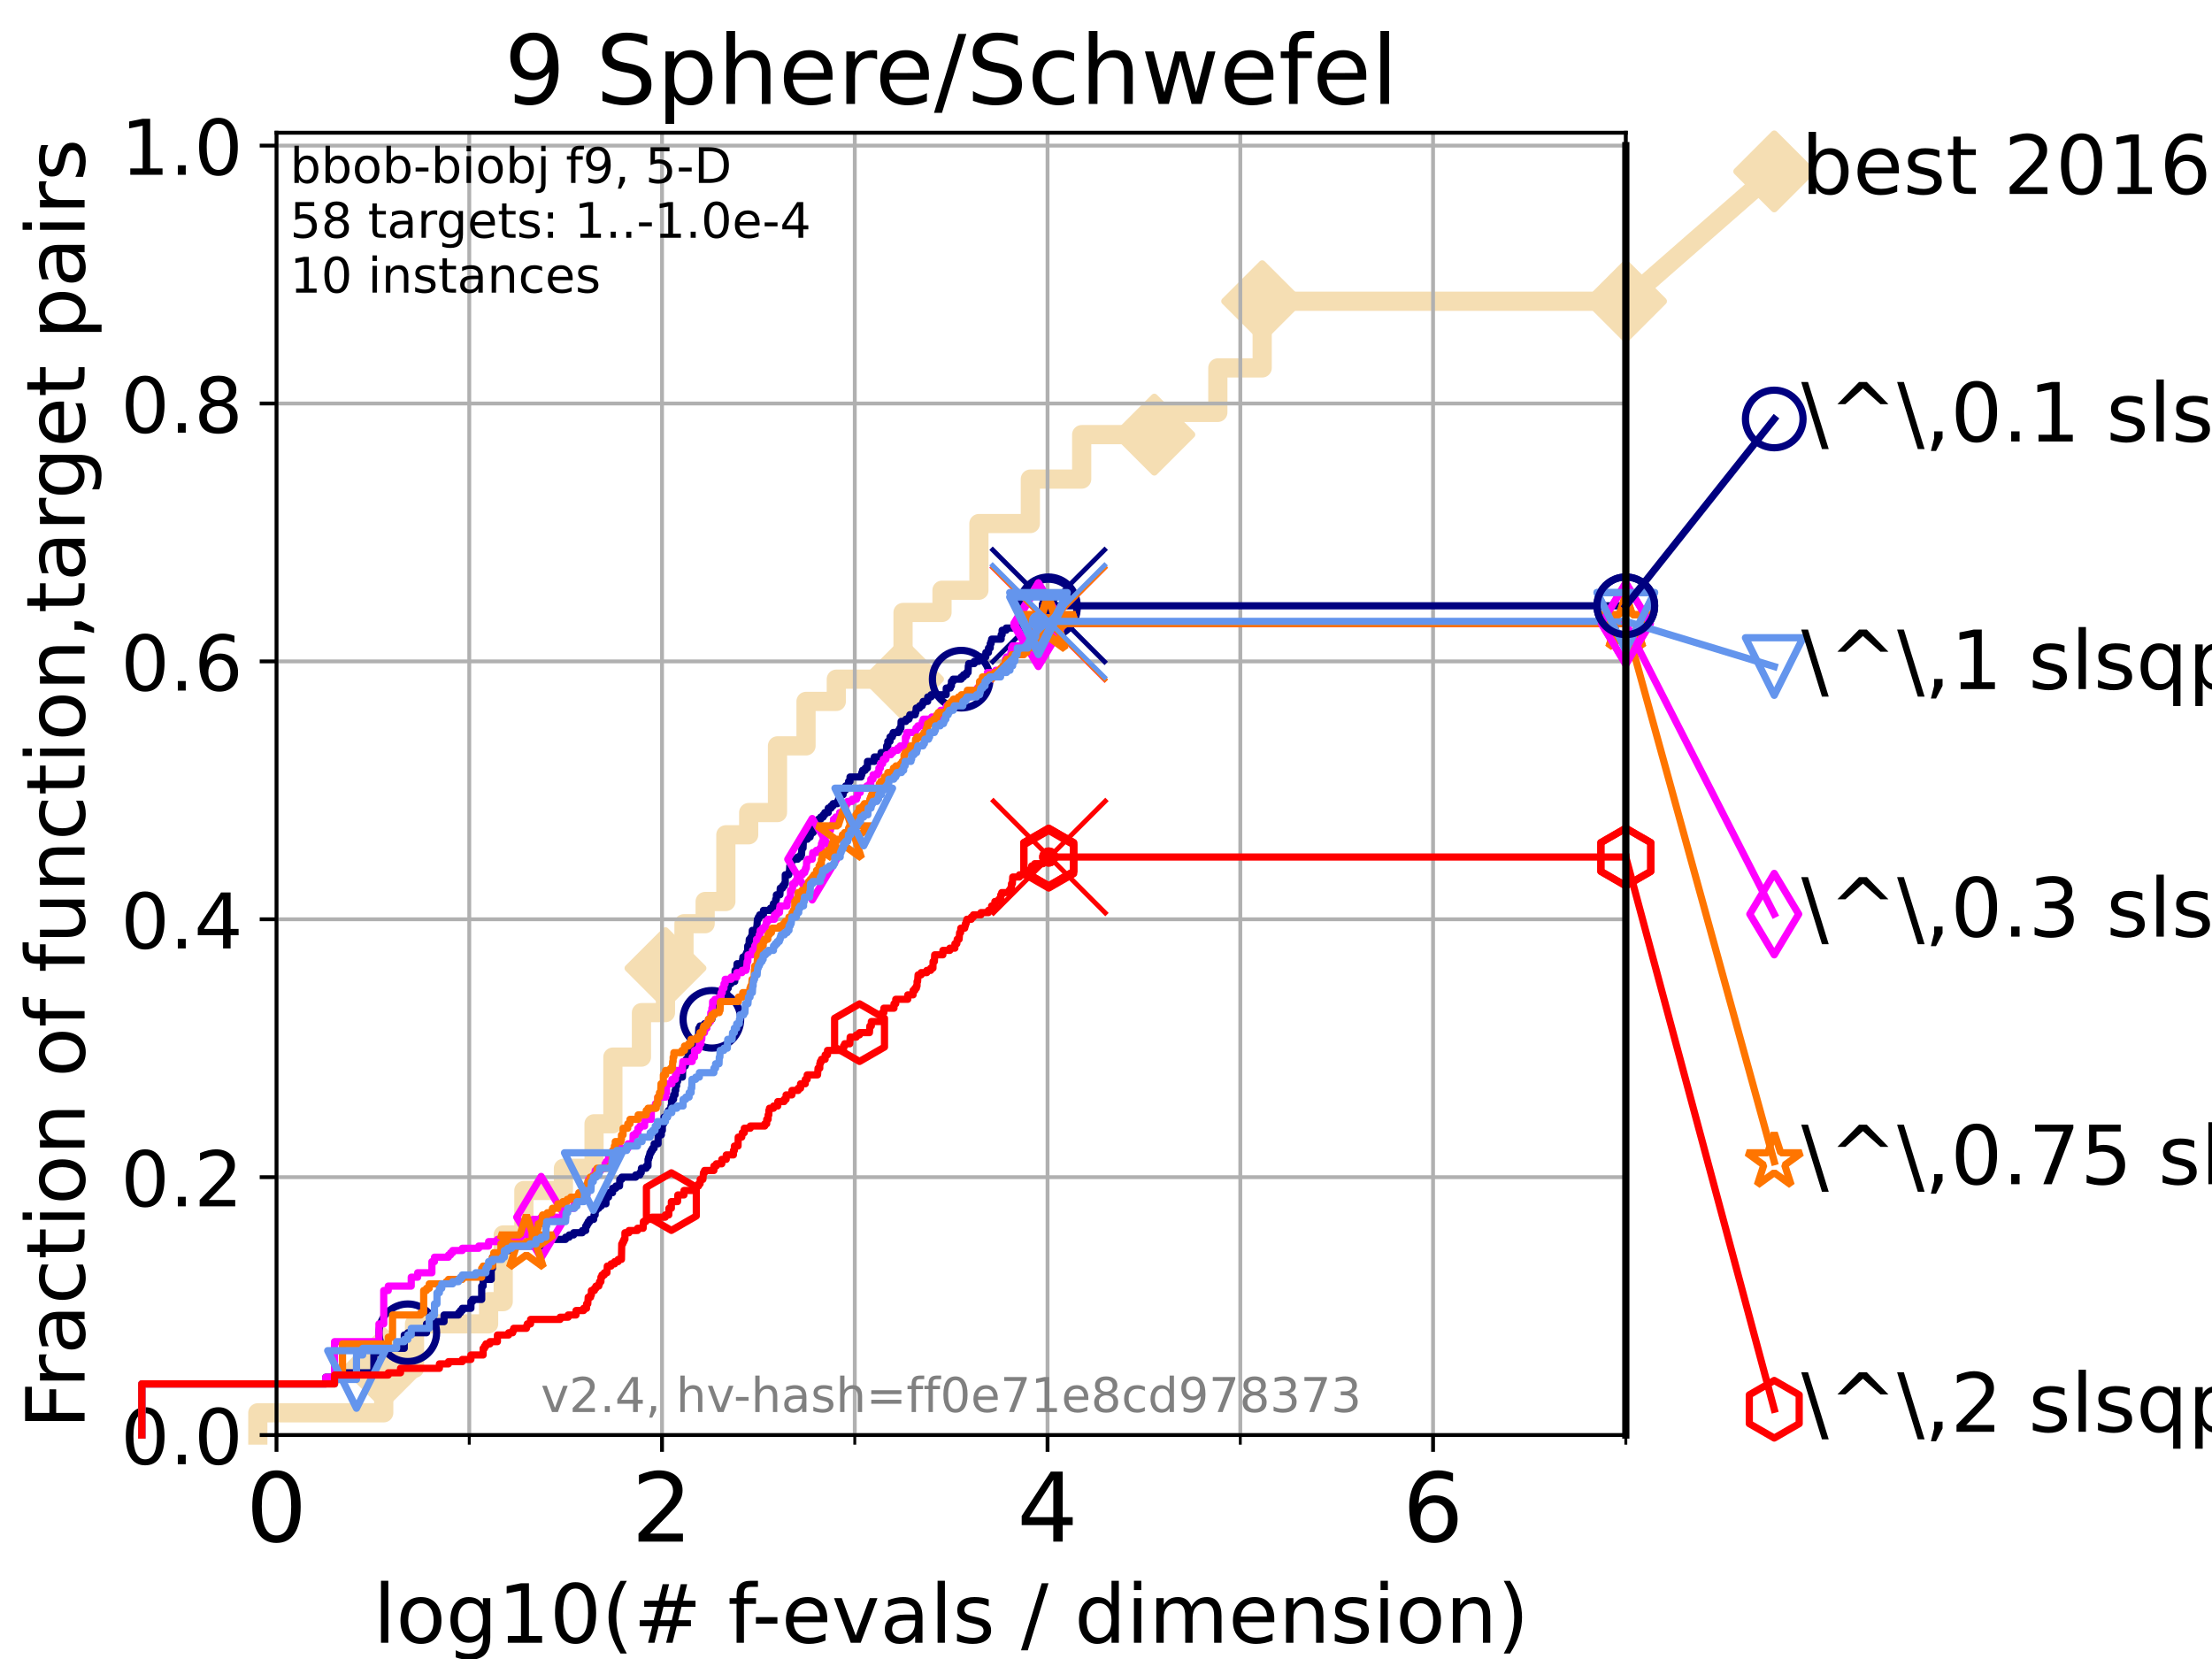 <?xml version="1.0" encoding="utf-8" standalone="no"?>
<!DOCTYPE svg PUBLIC "-//W3C//DTD SVG 1.1//EN"
  "http://www.w3.org/Graphics/SVG/1.1/DTD/svg11.dtd">
<!-- Created with matplotlib (https://matplotlib.org/) -->
<svg height="345.6pt" version="1.1" viewBox="0 0 460.8 345.6" width="460.8pt" xmlns="http://www.w3.org/2000/svg" xmlns:xlink="http://www.w3.org/1999/xlink">
 <defs>
  <style type="text/css">*{stroke-linecap:butt;stroke-linejoin:round;}</style>
 </defs>
 <g id="figure_1">
  <g id="patch_1">
   <path d="M 0 345.6 
L 460.8 345.6 
L 460.8 0 
L 0 0 
z
" style="fill:#ffffff;"/>
  </g>
  <g id="axes_1">
   <g id="patch_2">
    <path d="M 57.6 298.944 
L 338.688 298.944 
L 338.688 27.648 
L 57.6 27.648 
z
" style="fill:#ffffff;"/>
   </g>
   <g id="line2d_1">
    <path d="M 53.709 298.944 
L 53.709 294.313 
L 79.939 294.313 
L 79.939 285.05 
L 86.351 285.05 
L 86.351 275.788 
L 101.786 275.788 
L 101.786 271.157 
L 104.826 271.157 
L 104.826 257.263 
L 109.132 257.263 
L 109.132 248.001 
L 117.373 248.001 
L 117.373 243.37 
L 123.751 243.37 
L 123.751 234.107 
L 127.674 234.107 
L 127.674 220.214 
L 133.623 220.214 
L 133.623 210.951 
L 138.628 210.951 
L 138.628 201.689 
L 142.486 201.689 
L 142.486 192.426 
L 146.896 192.426 
L 146.896 187.795 
L 151.211 187.795 
L 151.211 173.901 
L 155.966 173.901 
L 155.966 169.27 
L 161.964 169.27 
L 161.964 155.377 
L 167.911 155.377 
L 167.911 146.114 
L 174.218 146.114 
L 174.218 141.483 
L 188.118 141.483 
L 188.118 127.589 
L 196.235 127.589 
L 196.235 122.958 
L 203.925 122.958 
L 203.925 109.065 
L 214.638 109.065 
L 214.638 99.802 
L 225.335 99.802 
L 225.335 90.54 
L 240.468 90.54 
L 240.468 85.909 
L 253.698 85.909 
L 253.698 76.646 
L 262.933 76.646 
L 262.933 62.753 
L 338.688 62.753 
" style="fill:none;stroke:#f5deb3;stroke-linecap:square;stroke-width:4;"/>
   </g>
   <g id="line2d_2">
    <defs>
     <path d="M 0 7.778 
L 7.778 0 
L 0 -7.778 
L -7.778 0 
z
" id="m01179e71be" style="stroke:#f5deb3;stroke-linejoin:miter;stroke-width:1.5;"/>
    </defs>
    <g>
     <use style="fill:#f5deb3;stroke:#f5deb3;stroke-linejoin:miter;stroke-width:1.5;" x="79.939" xlink:href="#m01179e71be" y="285.05"/>
     <use style="fill:#f5deb3;stroke:#f5deb3;stroke-linejoin:miter;stroke-width:1.5;" x="138.628" xlink:href="#m01179e71be" y="201.689"/>
     <use style="fill:#f5deb3;stroke:#f5deb3;stroke-linejoin:miter;stroke-width:1.5;" x="188.118" xlink:href="#m01179e71be" y="141.483"/>
     <use style="fill:#f5deb3;stroke:#f5deb3;stroke-linejoin:miter;stroke-width:1.5;" x="240.468" xlink:href="#m01179e71be" y="90.54"/>
     <use style="fill:#f5deb3;stroke:#f5deb3;stroke-linejoin:miter;stroke-width:1.5;" x="262.933" xlink:href="#m01179e71be" y="62.753"/>
     <use style="fill:#f5deb3;stroke:#f5deb3;stroke-linejoin:miter;stroke-width:1.5;" x="338.688" xlink:href="#m01179e71be" y="62.753"/>
    </g>
   </g>
   <g id="line2d_3">
    <path style="fill:none;stroke:#f5deb3;stroke-linecap:square;stroke-width:4;"/>
    <g/>
   </g>
   <g id="line2d_4">
    <path d="M 338.688 62.753 
L 369.608 35.706 
" style="fill:none;stroke:#f5deb3;stroke-linecap:square;stroke-width:4;"/>
    <g>
     <use style="fill:#f5deb3;stroke:#f5deb3;stroke-linejoin:miter;stroke-width:1.5;" x="338.688" xlink:href="#m01179e71be" y="62.753"/>
     <use style="fill:#f5deb3;stroke:#f5deb3;stroke-linejoin:miter;stroke-width:1.5;" x="369.608" xlink:href="#m01179e71be" y="35.706"/>
    </g>
   </g>
   <g id="matplotlib.axis_1">
    <g id="xtick_1">
     <g id="line2d_5">
      <path clip-path="url(#pf7a952e0b1)" d="M 57.6 298.944 
L 57.6 27.648 
" style="fill:none;stroke:#b0b0b0;stroke-linecap:square;stroke-width:0.8;"/>
     </g>
     <g id="line2d_6">
      <defs>
       <path d="M 0 0 
L 0 3.5 
" id="m3988530b19" style="stroke:#000000;stroke-width:0.8;"/>
      </defs>
      <g>
       <use style="stroke:#000000;stroke-width:0.8;" x="57.6" xlink:href="#m3988530b19" y="298.944"/>
      </g>
     </g>
     <g id="text_1">
      <!-- 0 -->
      <g transform="translate(51.237 321.141)scale(0.2 -0.2)">
       <defs>
        <path d="M 31.781 66.406 
Q 24.172 66.406 20.328 58.906 
Q 16.5 51.422 16.5 36.375 
Q 16.5 21.391 20.328 13.891 
Q 24.172 6.391 31.781 6.391 
Q 39.453 6.391 43.281 13.891 
Q 47.125 21.391 47.125 36.375 
Q 47.125 51.422 43.281 58.906 
Q 39.453 66.406 31.781 66.406 
z
M 31.781 74.219 
Q 44.047 74.219 50.516 64.516 
Q 56.984 54.828 56.984 36.375 
Q 56.984 17.969 50.516 8.266 
Q 44.047 -1.422 31.781 -1.422 
Q 19.531 -1.422 13.062 8.266 
Q 6.594 17.969 6.594 36.375 
Q 6.594 54.828 13.062 64.516 
Q 19.531 74.219 31.781 74.219 
z
" id="DejaVuSans-48"/>
       </defs>
       <use xlink:href="#DejaVuSans-48"/>
      </g>
     </g>
    </g>
    <g id="xtick_2">
     <g id="line2d_7">
      <path clip-path="url(#pf7a952e0b1)" d="M 137.911 298.944 
L 137.911 27.648 
" style="fill:none;stroke:#b0b0b0;stroke-linecap:square;stroke-width:0.8;"/>
     </g>
     <g id="line2d_8">
      <g>
       <use style="stroke:#000000;stroke-width:0.8;" x="137.911" xlink:href="#m3988530b19" y="298.944"/>
      </g>
     </g>
     <g id="text_2">
      <!-- 2 -->
      <g transform="translate(131.548 321.141)scale(0.2 -0.2)">
       <defs>
        <path d="M 19.188 8.297 
L 53.609 8.297 
L 53.609 0 
L 7.328 0 
L 7.328 8.297 
Q 12.938 14.109 22.625 23.891 
Q 32.328 33.688 34.812 36.531 
Q 39.547 41.844 41.422 45.531 
Q 43.312 49.219 43.312 52.781 
Q 43.312 58.594 39.234 62.25 
Q 35.156 65.922 28.609 65.922 
Q 23.969 65.922 18.812 64.312 
Q 13.672 62.703 7.812 59.422 
L 7.812 69.391 
Q 13.766 71.781 18.938 73 
Q 24.125 74.219 28.422 74.219 
Q 39.75 74.219 46.484 68.547 
Q 53.219 62.891 53.219 53.422 
Q 53.219 48.922 51.531 44.891 
Q 49.859 40.875 45.406 35.406 
Q 44.188 33.984 37.641 27.219 
Q 31.109 20.453 19.188 8.297 
z
" id="DejaVuSans-50"/>
       </defs>
       <use xlink:href="#DejaVuSans-50"/>
      </g>
     </g>
    </g>
    <g id="xtick_3">
     <g id="line2d_9">
      <path clip-path="url(#pf7a952e0b1)" d="M 218.222 298.944 
L 218.222 27.648 
" style="fill:none;stroke:#b0b0b0;stroke-linecap:square;stroke-width:0.8;"/>
     </g>
     <g id="line2d_10">
      <g>
       <use style="stroke:#000000;stroke-width:0.8;" x="218.222" xlink:href="#m3988530b19" y="298.944"/>
      </g>
     </g>
     <g id="text_3">
      <!-- 4 -->
      <g transform="translate(211.859 321.141)scale(0.2 -0.2)">
       <defs>
        <path d="M 37.797 64.312 
L 12.891 25.391 
L 37.797 25.391 
z
M 35.203 72.906 
L 47.609 72.906 
L 47.609 25.391 
L 58.016 25.391 
L 58.016 17.188 
L 47.609 17.188 
L 47.609 0 
L 37.797 0 
L 37.797 17.188 
L 4.891 17.188 
L 4.891 26.703 
z
" id="DejaVuSans-52"/>
       </defs>
       <use xlink:href="#DejaVuSans-52"/>
      </g>
     </g>
    </g>
    <g id="xtick_4">
     <g id="line2d_11">
      <path clip-path="url(#pf7a952e0b1)" d="M 298.533 298.944 
L 298.533 27.648 
" style="fill:none;stroke:#b0b0b0;stroke-linecap:square;stroke-width:0.8;"/>
     </g>
     <g id="line2d_12">
      <g>
       <use style="stroke:#000000;stroke-width:0.8;" x="298.533" xlink:href="#m3988530b19" y="298.944"/>
      </g>
     </g>
     <g id="text_4">
      <!-- 6 -->
      <g transform="translate(292.17 321.141)scale(0.2 -0.2)">
       <defs>
        <path d="M 33.016 40.375 
Q 26.375 40.375 22.484 35.828 
Q 18.609 31.297 18.609 23.391 
Q 18.609 15.531 22.484 10.953 
Q 26.375 6.391 33.016 6.391 
Q 39.656 6.391 43.531 10.953 
Q 47.406 15.531 47.406 23.391 
Q 47.406 31.297 43.531 35.828 
Q 39.656 40.375 33.016 40.375 
z
M 52.594 71.297 
L 52.594 62.312 
Q 48.875 64.062 45.094 64.984 
Q 41.312 65.922 37.594 65.922 
Q 27.828 65.922 22.672 59.328 
Q 17.531 52.734 16.797 39.406 
Q 19.672 43.656 24.016 45.922 
Q 28.375 48.188 33.594 48.188 
Q 44.578 48.188 50.953 41.516 
Q 57.328 34.859 57.328 23.391 
Q 57.328 12.156 50.688 5.359 
Q 44.047 -1.422 33.016 -1.422 
Q 20.359 -1.422 13.672 8.266 
Q 6.984 17.969 6.984 36.375 
Q 6.984 53.656 15.188 63.938 
Q 23.391 74.219 37.203 74.219 
Q 40.922 74.219 44.703 73.484 
Q 48.484 72.75 52.594 71.297 
z
" id="DejaVuSans-54"/>
       </defs>
       <use xlink:href="#DejaVuSans-54"/>
      </g>
     </g>
    </g>
    <g id="xtick_5">
     <g id="line2d_13">
      <path clip-path="url(#pf7a952e0b1)" d="M 97.755 298.944 
L 97.755 27.648 
" style="fill:none;stroke:#b0b0b0;stroke-linecap:square;stroke-width:0.8;"/>
     </g>
     <g id="line2d_14">
      <defs>
       <path d="M 0 0 
L 0 2 
" id="mada79ae506" style="stroke:#000000;stroke-width:0.6;"/>
      </defs>
      <g>
       <use style="stroke:#000000;stroke-width:0.6;" x="97.755" xlink:href="#mada79ae506" y="298.944"/>
      </g>
     </g>
    </g>
    <g id="xtick_6">
     <g id="line2d_15">
      <path clip-path="url(#pf7a952e0b1)" d="M 178.066 298.944 
L 178.066 27.648 
" style="fill:none;stroke:#b0b0b0;stroke-linecap:square;stroke-width:0.8;"/>
     </g>
     <g id="line2d_16">
      <g>
       <use style="stroke:#000000;stroke-width:0.6;" x="178.066" xlink:href="#mada79ae506" y="298.944"/>
      </g>
     </g>
    </g>
    <g id="xtick_7">
     <g id="line2d_17">
      <path clip-path="url(#pf7a952e0b1)" d="M 258.377 298.944 
L 258.377 27.648 
" style="fill:none;stroke:#b0b0b0;stroke-linecap:square;stroke-width:0.8;"/>
     </g>
     <g id="line2d_18">
      <g>
       <use style="stroke:#000000;stroke-width:0.6;" x="258.377" xlink:href="#mada79ae506" y="298.944"/>
      </g>
     </g>
    </g>
    <g id="xtick_8">
     <g id="line2d_19">
      <path clip-path="url(#pf7a952e0b1)" d="M 338.688 298.944 
L 338.688 27.648 
" style="fill:none;stroke:#b0b0b0;stroke-linecap:square;stroke-width:0.8;"/>
     </g>
     <g id="line2d_20">
      <g>
       <use style="stroke:#000000;stroke-width:0.6;" x="338.688" xlink:href="#mada79ae506" y="298.944"/>
      </g>
     </g>
    </g>
    <g id="text_5">
     <!-- log10(# f-evals / dimension) -->
     <g transform="translate(77.764 342.218)scale(0.17 -0.17)">
      <defs>
       <path d="M 9.422 75.984 
L 18.406 75.984 
L 18.406 0 
L 9.422 0 
z
" id="DejaVuSans-108"/>
       <path d="M 30.609 48.391 
Q 23.391 48.391 19.188 42.75 
Q 14.984 37.109 14.984 27.297 
Q 14.984 17.484 19.156 11.844 
Q 23.344 6.203 30.609 6.203 
Q 37.797 6.203 41.984 11.859 
Q 46.188 17.531 46.188 27.297 
Q 46.188 37.016 41.984 42.703 
Q 37.797 48.391 30.609 48.391 
z
M 30.609 56 
Q 42.328 56 49.016 48.375 
Q 55.719 40.766 55.719 27.297 
Q 55.719 13.875 49.016 6.219 
Q 42.328 -1.422 30.609 -1.422 
Q 18.844 -1.422 12.172 6.219 
Q 5.516 13.875 5.516 27.297 
Q 5.516 40.766 12.172 48.375 
Q 18.844 56 30.609 56 
z
" id="DejaVuSans-111"/>
       <path d="M 45.406 27.984 
Q 45.406 37.75 41.375 43.109 
Q 37.359 48.484 30.078 48.484 
Q 22.859 48.484 18.828 43.109 
Q 14.797 37.75 14.797 27.984 
Q 14.797 18.266 18.828 12.891 
Q 22.859 7.516 30.078 7.516 
Q 37.359 7.516 41.375 12.891 
Q 45.406 18.266 45.406 27.984 
z
M 54.391 6.781 
Q 54.391 -7.172 48.188 -13.984 
Q 42 -20.797 29.203 -20.797 
Q 24.469 -20.797 20.266 -20.094 
Q 16.062 -19.391 12.109 -17.922 
L 12.109 -9.188 
Q 16.062 -11.328 19.922 -12.344 
Q 23.781 -13.375 27.781 -13.375 
Q 36.625 -13.375 41.016 -8.766 
Q 45.406 -4.156 45.406 5.172 
L 45.406 9.625 
Q 42.625 4.781 38.281 2.391 
Q 33.938 0 27.875 0 
Q 17.828 0 11.672 7.656 
Q 5.516 15.328 5.516 27.984 
Q 5.516 40.672 11.672 48.328 
Q 17.828 56 27.875 56 
Q 33.938 56 38.281 53.609 
Q 42.625 51.219 45.406 46.391 
L 45.406 54.688 
L 54.391 54.688 
z
" id="DejaVuSans-103"/>
       <path d="M 12.406 8.297 
L 28.516 8.297 
L 28.516 63.922 
L 10.984 60.406 
L 10.984 69.391 
L 28.422 72.906 
L 38.281 72.906 
L 38.281 8.297 
L 54.391 8.297 
L 54.391 0 
L 12.406 0 
z
" id="DejaVuSans-49"/>
       <path d="M 31 75.875 
Q 24.469 64.656 21.281 53.656 
Q 18.109 42.672 18.109 31.391 
Q 18.109 20.125 21.312 9.062 
Q 24.516 -2 31 -13.188 
L 23.188 -13.188 
Q 15.875 -1.703 12.234 9.375 
Q 8.594 20.453 8.594 31.391 
Q 8.594 42.281 12.203 53.312 
Q 15.828 64.359 23.188 75.875 
z
" id="DejaVuSans-40"/>
       <path d="M 51.125 44 
L 36.922 44 
L 32.812 27.688 
L 47.125 27.688 
z
M 43.797 71.781 
L 38.719 51.516 
L 52.984 51.516 
L 58.109 71.781 
L 65.922 71.781 
L 60.891 51.516 
L 76.125 51.516 
L 76.125 44 
L 58.984 44 
L 54.984 27.688 
L 70.516 27.688 
L 70.516 20.219 
L 53.078 20.219 
L 48 0 
L 40.188 0 
L 45.219 20.219 
L 30.906 20.219 
L 25.875 0 
L 18.016 0 
L 23.094 20.219 
L 7.719 20.219 
L 7.719 27.688 
L 24.906 27.688 
L 29 44 
L 13.281 44 
L 13.281 51.516 
L 30.906 51.516 
L 35.891 71.781 
z
" id="DejaVuSans-35"/>
       <path id="DejaVuSans-32"/>
       <path d="M 37.109 75.984 
L 37.109 68.5 
L 28.516 68.5 
Q 23.688 68.5 21.797 66.547 
Q 19.922 64.594 19.922 59.516 
L 19.922 54.688 
L 34.719 54.688 
L 34.719 47.703 
L 19.922 47.703 
L 19.922 0 
L 10.891 0 
L 10.891 47.703 
L 2.297 47.703 
L 2.297 54.688 
L 10.891 54.688 
L 10.891 58.5 
Q 10.891 67.625 15.141 71.797 
Q 19.391 75.984 28.609 75.984 
z
" id="DejaVuSans-102"/>
       <path d="M 4.891 31.391 
L 31.203 31.391 
L 31.203 23.391 
L 4.891 23.391 
z
" id="DejaVuSans-45"/>
       <path d="M 56.203 29.594 
L 56.203 25.203 
L 14.891 25.203 
Q 15.484 15.922 20.484 11.062 
Q 25.484 6.203 34.422 6.203 
Q 39.594 6.203 44.453 7.469 
Q 49.312 8.734 54.109 11.281 
L 54.109 2.781 
Q 49.266 0.734 44.188 -0.344 
Q 39.109 -1.422 33.891 -1.422 
Q 20.797 -1.422 13.156 6.188 
Q 5.516 13.812 5.516 26.812 
Q 5.516 40.234 12.766 48.109 
Q 20.016 56 32.328 56 
Q 43.359 56 49.781 48.891 
Q 56.203 41.797 56.203 29.594 
z
M 47.219 32.234 
Q 47.125 39.594 43.094 43.984 
Q 39.062 48.391 32.422 48.391 
Q 24.906 48.391 20.391 44.141 
Q 15.875 39.891 15.188 32.172 
z
" id="DejaVuSans-101"/>
       <path d="M 2.984 54.688 
L 12.5 54.688 
L 29.594 8.797 
L 46.688 54.688 
L 56.203 54.688 
L 35.688 0 
L 23.484 0 
z
" id="DejaVuSans-118"/>
       <path d="M 34.281 27.484 
Q 23.391 27.484 19.188 25 
Q 14.984 22.516 14.984 16.5 
Q 14.984 11.719 18.141 8.906 
Q 21.297 6.109 26.703 6.109 
Q 34.188 6.109 38.703 11.406 
Q 43.219 16.703 43.219 25.484 
L 43.219 27.484 
z
M 52.203 31.203 
L 52.203 0 
L 43.219 0 
L 43.219 8.297 
Q 40.141 3.328 35.547 0.953 
Q 30.953 -1.422 24.312 -1.422 
Q 15.922 -1.422 10.953 3.297 
Q 6 8.016 6 15.922 
Q 6 25.141 12.172 29.828 
Q 18.359 34.516 30.609 34.516 
L 43.219 34.516 
L 43.219 35.406 
Q 43.219 41.609 39.141 45 
Q 35.062 48.391 27.688 48.391 
Q 23 48.391 18.547 47.266 
Q 14.109 46.141 10.016 43.891 
L 10.016 52.203 
Q 14.938 54.109 19.578 55.047 
Q 24.219 56 28.609 56 
Q 40.484 56 46.344 49.844 
Q 52.203 43.703 52.203 31.203 
z
" id="DejaVuSans-97"/>
       <path d="M 44.281 53.078 
L 44.281 44.578 
Q 40.484 46.531 36.375 47.5 
Q 32.281 48.484 27.875 48.484 
Q 21.188 48.484 17.844 46.438 
Q 14.5 44.391 14.5 40.281 
Q 14.5 37.156 16.891 35.375 
Q 19.281 33.594 26.516 31.984 
L 29.594 31.297 
Q 39.156 29.25 43.188 25.516 
Q 47.219 21.781 47.219 15.094 
Q 47.219 7.469 41.188 3.016 
Q 35.156 -1.422 24.609 -1.422 
Q 20.219 -1.422 15.453 -0.562 
Q 10.688 0.297 5.422 2 
L 5.422 11.281 
Q 10.406 8.688 15.234 7.391 
Q 20.062 6.109 24.812 6.109 
Q 31.156 6.109 34.562 8.281 
Q 37.984 10.453 37.984 14.406 
Q 37.984 18.062 35.516 20.016 
Q 33.062 21.969 24.703 23.781 
L 21.578 24.516 
Q 13.234 26.266 9.516 29.906 
Q 5.812 33.547 5.812 39.891 
Q 5.812 47.609 11.281 51.797 
Q 16.75 56 26.812 56 
Q 31.781 56 36.172 55.266 
Q 40.578 54.547 44.281 53.078 
z
" id="DejaVuSans-115"/>
       <path d="M 25.391 72.906 
L 33.688 72.906 
L 8.297 -9.281 
L 0 -9.281 
z
" id="DejaVuSans-47"/>
       <path d="M 45.406 46.391 
L 45.406 75.984 
L 54.391 75.984 
L 54.391 0 
L 45.406 0 
L 45.406 8.203 
Q 42.578 3.328 38.25 0.953 
Q 33.938 -1.422 27.875 -1.422 
Q 17.969 -1.422 11.734 6.484 
Q 5.516 14.406 5.516 27.297 
Q 5.516 40.188 11.734 48.094 
Q 17.969 56 27.875 56 
Q 33.938 56 38.25 53.625 
Q 42.578 51.266 45.406 46.391 
z
M 14.797 27.297 
Q 14.797 17.391 18.875 11.75 
Q 22.953 6.109 30.078 6.109 
Q 37.203 6.109 41.297 11.75 
Q 45.406 17.391 45.406 27.297 
Q 45.406 37.203 41.297 42.844 
Q 37.203 48.484 30.078 48.484 
Q 22.953 48.484 18.875 42.844 
Q 14.797 37.203 14.797 27.297 
z
" id="DejaVuSans-100"/>
       <path d="M 9.422 54.688 
L 18.406 54.688 
L 18.406 0 
L 9.422 0 
z
M 9.422 75.984 
L 18.406 75.984 
L 18.406 64.594 
L 9.422 64.594 
z
" id="DejaVuSans-105"/>
       <path d="M 52 44.188 
Q 55.375 50.25 60.062 53.125 
Q 64.75 56 71.094 56 
Q 79.641 56 84.281 50.016 
Q 88.922 44.047 88.922 33.016 
L 88.922 0 
L 79.891 0 
L 79.891 32.719 
Q 79.891 40.578 77.094 44.375 
Q 74.312 48.188 68.609 48.188 
Q 61.625 48.188 57.562 43.547 
Q 53.516 38.922 53.516 30.906 
L 53.516 0 
L 44.484 0 
L 44.484 32.719 
Q 44.484 40.625 41.703 44.406 
Q 38.922 48.188 33.109 48.188 
Q 26.219 48.188 22.156 43.531 
Q 18.109 38.875 18.109 30.906 
L 18.109 0 
L 9.078 0 
L 9.078 54.688 
L 18.109 54.688 
L 18.109 46.188 
Q 21.188 51.219 25.484 53.609 
Q 29.781 56 35.688 56 
Q 41.656 56 45.828 52.969 
Q 50 49.953 52 44.188 
z
" id="DejaVuSans-109"/>
       <path d="M 54.891 33.016 
L 54.891 0 
L 45.906 0 
L 45.906 32.719 
Q 45.906 40.484 42.875 44.328 
Q 39.844 48.188 33.797 48.188 
Q 26.516 48.188 22.312 43.547 
Q 18.109 38.922 18.109 30.906 
L 18.109 0 
L 9.078 0 
L 9.078 54.688 
L 18.109 54.688 
L 18.109 46.188 
Q 21.344 51.125 25.703 53.562 
Q 30.078 56 35.797 56 
Q 45.219 56 50.047 50.172 
Q 54.891 44.344 54.891 33.016 
z
" id="DejaVuSans-110"/>
       <path d="M 8.016 75.875 
L 15.828 75.875 
Q 23.141 64.359 26.781 53.312 
Q 30.422 42.281 30.422 31.391 
Q 30.422 20.453 26.781 9.375 
Q 23.141 -1.703 15.828 -13.188 
L 8.016 -13.188 
Q 14.5 -2 17.703 9.062 
Q 20.906 20.125 20.906 31.391 
Q 20.906 42.672 17.703 53.656 
Q 14.5 64.656 8.016 75.875 
z
" id="DejaVuSans-41"/>
      </defs>
      <use xlink:href="#DejaVuSans-108"/>
      <use x="27.783" xlink:href="#DejaVuSans-111"/>
      <use x="88.965" xlink:href="#DejaVuSans-103"/>
      <use x="152.441" xlink:href="#DejaVuSans-49"/>
      <use x="216.064" xlink:href="#DejaVuSans-48"/>
      <use x="279.688" xlink:href="#DejaVuSans-40"/>
      <use x="318.701" xlink:href="#DejaVuSans-35"/>
      <use x="402.49" xlink:href="#DejaVuSans-32"/>
      <use x="434.277" xlink:href="#DejaVuSans-102"/>
      <use x="463.982" xlink:href="#DejaVuSans-45"/>
      <use x="500.066" xlink:href="#DejaVuSans-101"/>
      <use x="561.59" xlink:href="#DejaVuSans-118"/>
      <use x="620.77" xlink:href="#DejaVuSans-97"/>
      <use x="682.049" xlink:href="#DejaVuSans-108"/>
      <use x="709.832" xlink:href="#DejaVuSans-115"/>
      <use x="761.932" xlink:href="#DejaVuSans-32"/>
      <use x="793.719" xlink:href="#DejaVuSans-47"/>
      <use x="827.41" xlink:href="#DejaVuSans-32"/>
      <use x="859.197" xlink:href="#DejaVuSans-100"/>
      <use x="922.674" xlink:href="#DejaVuSans-105"/>
      <use x="950.457" xlink:href="#DejaVuSans-109"/>
      <use x="1047.869" xlink:href="#DejaVuSans-101"/>
      <use x="1109.393" xlink:href="#DejaVuSans-110"/>
      <use x="1172.771" xlink:href="#DejaVuSans-115"/>
      <use x="1224.871" xlink:href="#DejaVuSans-105"/>
      <use x="1252.654" xlink:href="#DejaVuSans-111"/>
      <use x="1313.836" xlink:href="#DejaVuSans-110"/>
      <use x="1377.215" xlink:href="#DejaVuSans-41"/>
     </g>
    </g>
   </g>
   <g id="matplotlib.axis_2">
    <g id="ytick_1">
     <g id="line2d_21">
      <path clip-path="url(#pf7a952e0b1)" d="M 57.6 298.944 
L 338.688 298.944 
" style="fill:none;stroke:#b0b0b0;stroke-linecap:square;stroke-width:0.8;"/>
     </g>
     <g id="line2d_22">
      <defs>
       <path d="M 0 0 
L -3.5 0 
" id="m45af096431" style="stroke:#000000;stroke-width:0.8;"/>
      </defs>
      <g>
       <use style="stroke:#000000;stroke-width:0.8;" x="57.6" xlink:href="#m45af096431" y="298.944"/>
      </g>
     </g>
     <g id="text_6">
      <!-- 0.0 -->
      <g transform="translate(25.155 305.023)scale(0.16 -0.16)">
       <defs>
        <path d="M 10.688 12.406 
L 21 12.406 
L 21 0 
L 10.688 0 
z
" id="DejaVuSans-46"/>
       </defs>
       <use xlink:href="#DejaVuSans-48"/>
       <use x="63.623" xlink:href="#DejaVuSans-46"/>
       <use x="95.41" xlink:href="#DejaVuSans-48"/>
      </g>
     </g>
    </g>
    <g id="ytick_2">
     <g id="line2d_23">
      <path clip-path="url(#pf7a952e0b1)" d="M 57.6 245.222 
L 338.688 245.222 
" style="fill:none;stroke:#b0b0b0;stroke-linecap:square;stroke-width:0.8;"/>
     </g>
     <g id="line2d_24">
      <g>
       <use style="stroke:#000000;stroke-width:0.8;" x="57.6" xlink:href="#m45af096431" y="245.222"/>
      </g>
     </g>
     <g id="text_7">
      <!-- 0.2 -->
      <g transform="translate(25.155 251.301)scale(0.16 -0.16)">
       <use xlink:href="#DejaVuSans-48"/>
       <use x="63.623" xlink:href="#DejaVuSans-46"/>
       <use x="95.41" xlink:href="#DejaVuSans-50"/>
      </g>
     </g>
    </g>
    <g id="ytick_3">
     <g id="line2d_25">
      <path clip-path="url(#pf7a952e0b1)" d="M 57.6 191.5 
L 338.688 191.5 
" style="fill:none;stroke:#b0b0b0;stroke-linecap:square;stroke-width:0.8;"/>
     </g>
     <g id="line2d_26">
      <g>
       <use style="stroke:#000000;stroke-width:0.8;" x="57.6" xlink:href="#m45af096431" y="191.5"/>
      </g>
     </g>
     <g id="text_8">
      <!-- 0.4 -->
      <g transform="translate(25.155 197.579)scale(0.16 -0.16)">
       <use xlink:href="#DejaVuSans-48"/>
       <use x="63.623" xlink:href="#DejaVuSans-46"/>
       <use x="95.41" xlink:href="#DejaVuSans-52"/>
      </g>
     </g>
    </g>
    <g id="ytick_4">
     <g id="line2d_27">
      <path clip-path="url(#pf7a952e0b1)" d="M 57.6 137.778 
L 338.688 137.778 
" style="fill:none;stroke:#b0b0b0;stroke-linecap:square;stroke-width:0.8;"/>
     </g>
     <g id="line2d_28">
      <g>
       <use style="stroke:#000000;stroke-width:0.8;" x="57.6" xlink:href="#m45af096431" y="137.778"/>
      </g>
     </g>
     <g id="text_9">
      <!-- 0.6 -->
      <g transform="translate(25.155 143.857)scale(0.16 -0.16)">
       <use xlink:href="#DejaVuSans-48"/>
       <use x="63.623" xlink:href="#DejaVuSans-46"/>
       <use x="95.41" xlink:href="#DejaVuSans-54"/>
      </g>
     </g>
    </g>
    <g id="ytick_5">
     <g id="line2d_29">
      <path clip-path="url(#pf7a952e0b1)" d="M 57.6 84.056 
L 338.688 84.056 
" style="fill:none;stroke:#b0b0b0;stroke-linecap:square;stroke-width:0.8;"/>
     </g>
     <g id="line2d_30">
      <g>
       <use style="stroke:#000000;stroke-width:0.8;" x="57.6" xlink:href="#m45af096431" y="84.056"/>
      </g>
     </g>
     <g id="text_10">
      <!-- 0.8 -->
      <g transform="translate(25.155 90.135)scale(0.16 -0.16)">
       <defs>
        <path d="M 31.781 34.625 
Q 24.75 34.625 20.719 30.859 
Q 16.703 27.094 16.703 20.516 
Q 16.703 13.922 20.719 10.156 
Q 24.75 6.391 31.781 6.391 
Q 38.812 6.391 42.859 10.172 
Q 46.922 13.969 46.922 20.516 
Q 46.922 27.094 42.891 30.859 
Q 38.875 34.625 31.781 34.625 
z
M 21.922 38.812 
Q 15.578 40.375 12.031 44.719 
Q 8.5 49.078 8.5 55.328 
Q 8.5 64.062 14.719 69.141 
Q 20.953 74.219 31.781 74.219 
Q 42.672 74.219 48.875 69.141 
Q 55.078 64.062 55.078 55.328 
Q 55.078 49.078 51.531 44.719 
Q 48 40.375 41.703 38.812 
Q 48.828 37.156 52.797 32.312 
Q 56.781 27.484 56.781 20.516 
Q 56.781 9.906 50.312 4.234 
Q 43.844 -1.422 31.781 -1.422 
Q 19.734 -1.422 13.25 4.234 
Q 6.781 9.906 6.781 20.516 
Q 6.781 27.484 10.781 32.312 
Q 14.797 37.156 21.922 38.812 
z
M 18.312 54.391 
Q 18.312 48.734 21.844 45.562 
Q 25.391 42.391 31.781 42.391 
Q 38.141 42.391 41.719 45.562 
Q 45.312 48.734 45.312 54.391 
Q 45.312 60.062 41.719 63.234 
Q 38.141 66.406 31.781 66.406 
Q 25.391 66.406 21.844 63.234 
Q 18.312 60.062 18.312 54.391 
z
" id="DejaVuSans-56"/>
       </defs>
       <use xlink:href="#DejaVuSans-48"/>
       <use x="63.623" xlink:href="#DejaVuSans-46"/>
       <use x="95.41" xlink:href="#DejaVuSans-56"/>
      </g>
     </g>
    </g>
    <g id="ytick_6">
     <g id="line2d_31">
      <path clip-path="url(#pf7a952e0b1)" d="M 57.6 30.334 
L 338.688 30.334 
" style="fill:none;stroke:#b0b0b0;stroke-linecap:square;stroke-width:0.8;"/>
     </g>
     <g id="line2d_32">
      <g>
       <use style="stroke:#000000;stroke-width:0.8;" x="57.6" xlink:href="#m45af096431" y="30.334"/>
      </g>
     </g>
     <g id="text_11">
      <!-- 1.0 -->
      <g transform="translate(25.155 36.413)scale(0.16 -0.16)">
       <use xlink:href="#DejaVuSans-49"/>
       <use x="63.623" xlink:href="#DejaVuSans-46"/>
       <use x="95.41" xlink:href="#DejaVuSans-48"/>
      </g>
     </g>
    </g>
    <g id="text_12">
     <!-- Fraction of function,target pairs -->
     <g transform="translate(17.62 297.681)rotate(-90)scale(0.17 -0.17)">
      <defs>
       <path d="M 9.812 72.906 
L 51.703 72.906 
L 51.703 64.594 
L 19.672 64.594 
L 19.672 43.109 
L 48.578 43.109 
L 48.578 34.812 
L 19.672 34.812 
L 19.672 0 
L 9.812 0 
z
" id="DejaVuSans-70"/>
       <path d="M 41.109 46.297 
Q 39.594 47.172 37.812 47.578 
Q 36.031 48 33.891 48 
Q 26.266 48 22.188 43.047 
Q 18.109 38.094 18.109 28.812 
L 18.109 0 
L 9.078 0 
L 9.078 54.688 
L 18.109 54.688 
L 18.109 46.188 
Q 20.953 51.172 25.484 53.578 
Q 30.031 56 36.531 56 
Q 37.453 56 38.578 55.875 
Q 39.703 55.766 41.062 55.516 
z
" id="DejaVuSans-114"/>
       <path d="M 48.781 52.594 
L 48.781 44.188 
Q 44.969 46.297 41.141 47.344 
Q 37.312 48.391 33.406 48.391 
Q 24.656 48.391 19.812 42.844 
Q 14.984 37.312 14.984 27.297 
Q 14.984 17.281 19.812 11.734 
Q 24.656 6.203 33.406 6.203 
Q 37.312 6.203 41.141 7.25 
Q 44.969 8.297 48.781 10.406 
L 48.781 2.094 
Q 45.016 0.344 40.984 -0.531 
Q 36.969 -1.422 32.422 -1.422 
Q 20.062 -1.422 12.781 6.344 
Q 5.516 14.109 5.516 27.297 
Q 5.516 40.672 12.859 48.328 
Q 20.219 56 33.016 56 
Q 37.156 56 41.109 55.141 
Q 45.062 54.297 48.781 52.594 
z
" id="DejaVuSans-99"/>
       <path d="M 18.312 70.219 
L 18.312 54.688 
L 36.812 54.688 
L 36.812 47.703 
L 18.312 47.703 
L 18.312 18.016 
Q 18.312 11.328 20.141 9.422 
Q 21.969 7.516 27.594 7.516 
L 36.812 7.516 
L 36.812 0 
L 27.594 0 
Q 17.188 0 13.234 3.875 
Q 9.281 7.766 9.281 18.016 
L 9.281 47.703 
L 2.688 47.703 
L 2.688 54.688 
L 9.281 54.688 
L 9.281 70.219 
z
" id="DejaVuSans-116"/>
       <path d="M 8.5 21.578 
L 8.5 54.688 
L 17.484 54.688 
L 17.484 21.922 
Q 17.484 14.156 20.5 10.266 
Q 23.531 6.391 29.594 6.391 
Q 36.859 6.391 41.078 11.031 
Q 45.312 15.672 45.312 23.688 
L 45.312 54.688 
L 54.297 54.688 
L 54.297 0 
L 45.312 0 
L 45.312 8.406 
Q 42.047 3.422 37.719 1 
Q 33.406 -1.422 27.688 -1.422 
Q 18.266 -1.422 13.375 4.438 
Q 8.5 10.297 8.5 21.578 
z
M 31.109 56 
z
" id="DejaVuSans-117"/>
       <path d="M 11.719 12.406 
L 22.016 12.406 
L 22.016 4 
L 14.016 -11.625 
L 7.719 -11.625 
L 11.719 4 
z
" id="DejaVuSans-44"/>
       <path d="M 18.109 8.203 
L 18.109 -20.797 
L 9.078 -20.797 
L 9.078 54.688 
L 18.109 54.688 
L 18.109 46.391 
Q 20.953 51.266 25.266 53.625 
Q 29.594 56 35.594 56 
Q 45.562 56 51.781 48.094 
Q 58.016 40.188 58.016 27.297 
Q 58.016 14.406 51.781 6.484 
Q 45.562 -1.422 35.594 -1.422 
Q 29.594 -1.422 25.266 0.953 
Q 20.953 3.328 18.109 8.203 
z
M 48.688 27.297 
Q 48.688 37.203 44.609 42.844 
Q 40.531 48.484 33.406 48.484 
Q 26.266 48.484 22.188 42.844 
Q 18.109 37.203 18.109 27.297 
Q 18.109 17.391 22.188 11.75 
Q 26.266 6.109 33.406 6.109 
Q 40.531 6.109 44.609 11.75 
Q 48.688 17.391 48.688 27.297 
z
" id="DejaVuSans-112"/>
      </defs>
      <use xlink:href="#DejaVuSans-70"/>
      <use x="50.27" xlink:href="#DejaVuSans-114"/>
      <use x="91.383" xlink:href="#DejaVuSans-97"/>
      <use x="152.662" xlink:href="#DejaVuSans-99"/>
      <use x="207.643" xlink:href="#DejaVuSans-116"/>
      <use x="246.852" xlink:href="#DejaVuSans-105"/>
      <use x="274.635" xlink:href="#DejaVuSans-111"/>
      <use x="335.816" xlink:href="#DejaVuSans-110"/>
      <use x="399.195" xlink:href="#DejaVuSans-32"/>
      <use x="430.982" xlink:href="#DejaVuSans-111"/>
      <use x="492.164" xlink:href="#DejaVuSans-102"/>
      <use x="527.369" xlink:href="#DejaVuSans-32"/>
      <use x="559.156" xlink:href="#DejaVuSans-102"/>
      <use x="594.361" xlink:href="#DejaVuSans-117"/>
      <use x="657.74" xlink:href="#DejaVuSans-110"/>
      <use x="721.119" xlink:href="#DejaVuSans-99"/>
      <use x="776.1" xlink:href="#DejaVuSans-116"/>
      <use x="815.309" xlink:href="#DejaVuSans-105"/>
      <use x="843.092" xlink:href="#DejaVuSans-111"/>
      <use x="904.273" xlink:href="#DejaVuSans-110"/>
      <use x="967.652" xlink:href="#DejaVuSans-44"/>
      <use x="999.439" xlink:href="#DejaVuSans-116"/>
      <use x="1038.648" xlink:href="#DejaVuSans-97"/>
      <use x="1099.928" xlink:href="#DejaVuSans-114"/>
      <use x="1139.291" xlink:href="#DejaVuSans-103"/>
      <use x="1202.768" xlink:href="#DejaVuSans-101"/>
      <use x="1264.291" xlink:href="#DejaVuSans-116"/>
      <use x="1303.5" xlink:href="#DejaVuSans-32"/>
      <use x="1335.287" xlink:href="#DejaVuSans-112"/>
      <use x="1398.764" xlink:href="#DejaVuSans-97"/>
      <use x="1460.043" xlink:href="#DejaVuSans-105"/>
      <use x="1487.826" xlink:href="#DejaVuSans-114"/>
      <use x="1528.939" xlink:href="#DejaVuSans-115"/>
     </g>
    </g>
   </g>
   <g id="line2d_33">
    <defs>
     <path d="M 0 1.5 
C 0.398 1.5 0.779 1.342 1.061 1.061 
C 1.342 0.779 1.5 0.398 1.5 0 
C 1.5 -0.398 1.342 -0.779 1.061 -1.061 
C 0.779 -1.342 0.398 -1.5 0 -1.5 
C -0.398 -1.5 -0.779 -1.342 -1.061 -1.061 
C -1.342 -0.779 -1.5 -0.398 -1.5 0 
C -1.5 0.398 -1.342 0.779 -1.061 1.061 
C -0.779 1.342 -0.398 1.5 0 1.5 
z
" id="m5c6179de31" style="stroke:#f5deb3;"/>
    </defs>
    <g>
     <use style="fill:#f5deb3;stroke:#f5deb3;" x="262.933" xlink:href="#m5c6179de31" y="62.753"/>
     <use style="fill:#f5deb3;stroke:#f5deb3;" x="262.933" xlink:href="#m5c6179de31" y="62.753"/>
    </g>
   </g>
   <g id="line2d_34">
    <defs>
     <path d="M 0 1.5 
C 0.398 1.5 0.779 1.342 1.061 1.061 
C 1.342 0.779 1.5 0.398 1.5 0 
C 1.5 -0.398 1.342 -0.779 1.061 -1.061 
C 0.779 -1.342 0.398 -1.5 0 -1.5 
C -0.398 -1.5 -0.779 -1.342 -1.061 -1.061 
C -1.342 -0.779 -1.5 -0.398 -1.5 0 
C -1.5 0.398 -1.342 0.779 -1.061 1.061 
C -0.779 1.342 -0.398 1.5 0 1.5 
z
" id="m8053eea0a1" style="stroke:#000080;"/>
    </defs>
    <g>
     <use style="fill:#000080;stroke:#000080;" x="218.393" xlink:href="#m8053eea0a1" y="126.2"/>
     <use style="fill:#000080;stroke:#000080;" x="218.393" xlink:href="#m8053eea0a1" y="126.2"/>
    </g>
   </g>
   <g id="line2d_35">
    <path d="M 29.533 298.944 
L 29.533 288.292 
L 67.851 288.292 
L 67.851 286.903 
L 69.688 286.903 
L 69.688 285.977 
L 77.885 285.977 
L 77.885 281.809 
L 78.942 281.809 
L 78.942 280.882 
L 84.213 280.882 
L 84.213 278.104 
L 84.956 278.104 
L 84.956 277.64 
L 88.847 277.64 
L 88.847 275.788 
L 89.419 275.788 
L 89.419 275.325 
L 92.504 275.325 
L 92.504 273.935 
L 95.526 273.935 
L 95.526 273.472 
L 95.918 273.472 
L 95.918 273.009 
L 96.301 273.009 
L 96.301 272.546 
L 98.101 272.546 
L 98.101 271.157 
L 98.439 271.157 
L 98.439 270.694 
L 100.344 270.694 
L 100.344 267.915 
L 100.642 267.915 
L 100.642 266.526 
L 102.331 266.526 
L 102.331 264.21 
L 102.597 264.21 
L 102.597 261.894 
L 104.115 261.894 
L 104.115 261.431 
L 104.355 261.431 
L 104.355 260.505 
L 105.952 260.505 
L 105.952 259.579 
L 112.877 259.579 
L 112.877 258.653 
L 114.419 258.653 
L 114.419 258.189 
L 117.821 258.189 
L 117.821 257.726 
L 118.577 257.726 
L 118.577 257.263 
L 119.503 257.263 
L 119.503 256.8 
L 121.31 256.8 
L 121.31 256.337 
L 122.018 256.337 
L 122.018 255.411 
L 122.277 255.411 
L 122.277 254.948 
L 122.531 254.948 
L 122.531 254.484 
L 122.865 254.484 
L 122.865 254.021 
L 123.673 254.021 
L 123.751 253.095 
L 123.985 253.095 
L 123.985 252.169 
L 124.216 252.169 
L 124.216 251.706 
L 124.744 251.706 
L 124.744 251.243 
L 125.256 251.243 
L 125.256 250.779 
L 126.236 250.779 
L 126.236 249.39 
L 126.773 249.39 
L 126.773 248.464 
L 127.611 248.464 
L 127.611 247.538 
L 128.291 247.538 
L 128.291 247.075 
L 129.06 247.075 
L 129.118 245.685 
L 129.518 245.685 
L 129.518 245.222 
L 132.423 245.222 
L 132.423 244.759 
L 133.307 244.759 
L 133.307 244.296 
L 133.578 244.296 
L 133.623 243.37 
L 134.619 243.37 
L 134.619 242.906 
L 134.994 242.906 
L 134.994 241.517 
L 135.118 241.517 
L 135.118 241.054 
L 135.281 241.054 
L 135.281 240.591 
L 135.402 240.591 
L 135.402 240.128 
L 135.642 240.128 
L 135.642 239.665 
L 135.918 239.665 
L 135.918 239.201 
L 136.266 239.201 
L 136.266 238.275 
L 137.09 238.275 
L 137.09 236.423 
L 137.771 236.423 
L 137.771 235.496 
L 137.98 235.496 
L 137.98 234.107 
L 138.256 234.107 
L 138.324 232.718 
L 139.025 232.718 
L 139.025 231.792 
L 139.253 231.792 
L 139.253 231.328 
L 139.762 231.328 
L 139.762 230.402 
L 139.887 230.402 
L 139.887 229.013 
L 140.318 229.013 
L 140.318 228.087 
L 140.619 228.087 
L 140.619 227.16 
L 140.768 227.16 
L 140.768 226.234 
L 140.944 226.234 
L 140.944 225.308 
L 141.148 225.308 
L 141.235 224.382 
L 142.161 224.382 
L 142.243 222.066 
L 142.753 222.066 
L 142.753 221.603 
L 142.937 221.603 
L 142.937 220.677 
L 143.299 220.677 
L 143.375 219.287 
L 144.294 219.287 
L 144.294 217.435 
L 144.63 217.435 
L 144.63 216.972 
L 145.259 216.972 
L 145.259 216.045 
L 145.486 216.045 
L 145.576 214.193 
L 145.822 214.193 
L 145.822 213.73 
L 146.749 213.73 
L 146.749 213.267 
L 147.61 213.267 
L 147.61 212.34 
L 148.297 212.34 
L 148.297 211.414 
L 148.431 211.414 
L 148.431 210.025 
L 148.845 210.025 
L 148.845 209.562 
L 149.359 209.562 
L 149.468 208.172 
L 150.361 208.172 
L 150.446 206.783 
L 151.373 206.783 
L 151.373 205.857 
L 151.708 205.857 
L 151.708 204.931 
L 152.269 204.931 
L 152.269 204.467 
L 153.062 204.467 
L 153.135 202.152 
L 153.481 202.152 
L 153.538 200.762 
L 154.641 200.762 
L 154.695 199.836 
L 154.761 199.836 
L 154.761 199.373 
L 155.297 199.373 
L 155.297 198.91 
L 155.527 198.91 
L 155.527 198.447 
L 155.742 198.447 
L 155.767 197.057 
L 156.003 197.057 
L 156.089 195.668 
L 156.418 195.668 
L 156.418 195.205 
L 156.646 195.205 
L 156.718 193.816 
L 157.563 193.816 
L 157.664 192.889 
L 157.687 192.889 
L 157.787 191.5 
L 157.998 191.5 
L 157.998 191.037 
L 158.261 191.037 
L 158.261 190.574 
L 159.036 190.574 
L 159.036 189.648 
L 160.509 189.648 
L 160.509 189.184 
L 160.998 189.184 
L 161.11 188.258 
L 161.583 188.258 
L 161.583 187.332 
L 161.735 187.332 
L 161.735 186.406 
L 162.466 186.406 
L 162.543 185.016 
L 163.021 185.016 
L 163.021 184.553 
L 163.372 184.553 
L 163.372 184.09 
L 163.582 184.09 
L 163.582 182.238 
L 164.311 182.238 
L 164.311 181.775 
L 164.448 181.775 
L 164.532 180.385 
L 164.795 180.385 
L 164.87 179.459 
L 165.003 179.459 
L 165.003 178.996 
L 166.159 178.996 
L 166.159 178.533 
L 166.783 178.533 
L 166.783 178.07 
L 166.975 178.07 
L 167.04 176.68 
L 167.288 176.68 
L 167.378 174.828 
L 168.202 174.828 
L 168.202 174.365 
L 168.758 174.365 
L 168.758 173.901 
L 168.906 173.901 
L 168.906 173.438 
L 169.4 173.438 
L 169.463 172.512 
L 169.634 172.512 
L 169.634 172.049 
L 169.825 172.049 
L 169.825 171.586 
L 170.086 171.586 
L 170.086 171.123 
L 170.473 171.123 
L 170.473 170.66 
L 170.973 170.66 
L 170.973 170.196 
L 171.494 170.196 
L 171.494 169.733 
L 171.821 169.733 
L 171.821 169.27 
L 172.54 169.27 
L 172.54 168.344 
L 173.133 168.344 
L 173.133 167.881 
L 173.535 167.881 
L 173.535 167.418 
L 174.456 167.418 
L 174.456 166.955 
L 174.669 166.955 
L 174.669 166.492 
L 174.817 166.492 
L 174.817 165.565 
L 175.63 165.565 
L 175.666 164.639 
L 176.089 164.639 
L 176.175 163.713 
L 176.771 163.713 
L 176.771 162.787 
L 177.072 162.787 
L 177.072 161.86 
L 179.379 161.86 
L 179.379 161.397 
L 179.537 161.397 
L 179.537 160.934 
L 179.684 160.934 
L 179.684 160.471 
L 180.241 160.471 
L 180.241 160.008 
L 180.688 160.008 
L 180.712 158.618 
L 182.135 158.618 
L 182.135 157.692 
L 183.493 157.692 
L 183.546 156.766 
L 184.63 156.766 
L 184.709 155.377 
L 184.943 155.377 
L 184.943 154.45 
L 185.405 154.45 
L 185.405 153.524 
L 185.884 153.524 
L 185.884 153.061 
L 186.066 153.061 
L 186.066 152.598 
L 187.174 152.598 
L 187.174 152.135 
L 187.451 152.135 
L 187.451 151.672 
L 187.677 151.672 
L 187.716 150.282 
L 188.715 150.282 
L 188.715 149.819 
L 189.355 149.819 
L 189.355 149.356 
L 189.535 149.356 
L 189.535 148.893 
L 190.646 148.893 
L 190.646 148.43 
L 190.786 148.43 
L 190.857 147.504 
L 191.556 147.504 
L 191.556 147.04 
L 192.096 147.04 
L 192.096 146.577 
L 192.317 146.577 
L 192.317 146.114 
L 193.255 146.114 
L 193.255 145.188 
L 193.958 145.188 
L 193.958 144.725 
L 197.107 144.725 
L 197.119 143.336 
L 197.966 143.336 
L 197.966 142.872 
L 198.202 142.872 
L 198.202 141.946 
L 198.543 141.946 
L 198.543 141.483 
L 200.237 141.483 
L 200.237 141.02 
L 200.727 141.02 
L 200.727 140.557 
L 201.351 140.557 
L 201.351 140.094 
L 201.663 140.094 
L 201.722 138.704 
L 201.801 138.704 
L 201.801 138.241 
L 202.95 138.241 
L 202.95 137.778 
L 203.874 137.778 
L 203.874 137.315 
L 204.348 137.315 
L 204.348 136.852 
L 205.366 136.852 
L 205.366 135.926 
L 205.92 135.926 
L 205.92 134.999 
L 206.284 134.999 
L 206.284 134.073 
L 206.461 134.073 
L 206.461 133.61 
L 206.578 133.61 
L 206.578 133.147 
L 208.559 133.147 
L 208.559 132.221 
L 208.759 132.221 
L 208.759 131.294 
L 209.598 131.294 
L 209.598 130.831 
L 211.649 130.831 
L 211.649 130.368 
L 212.583 130.368 
L 212.583 129.905 
L 212.793 129.905 
L 212.793 129.442 
L 214.814 129.442 
L 214.814 128.979 
L 215.024 128.979 
L 215.024 128.516 
L 215.676 128.516 
L 215.676 128.053 
L 215.869 128.053 
L 215.869 127.589 
L 217.908 127.589 
L 217.908 127.126 
L 218.048 127.126 
L 218.048 126.663 
L 218.393 126.663 
L 218.393 126.2 
L 338.688 126.2 
L 338.688 126.2 
" style="fill:none;stroke:#000080;stroke-linecap:square;stroke-width:1.5;"/>
   </g>
   <g id="line2d_36">
    <defs>
     <path d="M 0 6 
C 1.591 6 3.117 5.368 4.243 4.243 
C 5.368 3.117 6 1.591 6 0 
C 6 -1.591 5.368 -3.117 4.243 -4.243 
C 3.117 -5.368 1.591 -6 0 -6 
C -1.591 -6 -3.117 -5.368 -4.243 -4.243 
C -5.368 -3.117 -6 -1.591 -6 0 
C -6 1.591 -5.368 3.117 -4.243 4.243 
C -3.117 5.368 -1.591 6 0 6 
z
" id="me6bc298354" style="stroke:#000080;stroke-width:1.5;"/>
    </defs>
    <g>
     <use style="fill-opacity:0;stroke:#000080;stroke-width:1.5;" x="84.956" xlink:href="#me6bc298354" y="277.64"/>
     <use style="fill-opacity:0;stroke:#000080;stroke-width:1.5;" x="148.297" xlink:href="#me6bc298354" y="212.34"/>
     <use style="fill-opacity:0;stroke:#000080;stroke-width:1.5;" x="200.237" xlink:href="#me6bc298354" y="141.483"/>
     <use style="fill-opacity:0;stroke:#000080;stroke-width:1.5;" x="218.393" xlink:href="#me6bc298354" y="126.663"/>
     <use style="fill-opacity:0;stroke:#000080;stroke-width:1.5;" x="218.393" xlink:href="#me6bc298354" y="126.2"/>
     <use style="fill-opacity:0;stroke:#000080;stroke-width:1.5;" x="338.688" xlink:href="#me6bc298354" y="126.2"/>
    </g>
   </g>
   <g id="line2d_37">
    <path style="fill:none;stroke:#000080;stroke-linecap:square;stroke-width:1.5;"/>
    <g/>
   </g>
   <g id="line2d_38">
    <path clip-path="url(#pf7a952e0b1)" d="M 218.452 126.2 
" style="fill:none;stroke:#000080;stroke-linecap:square;stroke-width:1.5;"/>
    <defs>
     <path d="M -12 12 
L 12 -12 
M -12 -12 
L 12 12 
" id="me6adee80ed" style="stroke:#000080;"/>
    </defs>
    <g clip-path="url(#pf7a952e0b1)">
     <use style="fill:#000080;stroke:#000080;" x="218.452" xlink:href="#me6adee80ed" y="126.2"/>
    </g>
   </g>
   <g id="line2d_39">
    <defs>
     <path d="M 0 1.5 
C 0.398 1.5 0.779 1.342 1.061 1.061 
C 1.342 0.779 1.5 0.398 1.5 0 
C 1.5 -0.398 1.342 -0.779 1.061 -1.061 
C 0.779 -1.342 0.398 -1.5 0 -1.5 
C -0.398 -1.5 -0.779 -1.342 -1.061 -1.061 
C -1.342 -0.779 -1.5 -0.398 -1.5 0 
C -1.5 0.398 -1.342 0.779 -1.061 1.061 
C -0.779 1.342 -0.398 1.5 0 1.5 
z
" id="m9800782540" style="stroke:#ff00ff;"/>
    </defs>
    <g>
     <use style="fill:#ff00ff;stroke:#ff00ff;" x="216.311" xlink:href="#m9800782540" y="129.905"/>
     <use style="fill:#ff00ff;stroke:#ff00ff;" x="216.311" xlink:href="#m9800782540" y="129.905"/>
    </g>
   </g>
   <g id="line2d_40">
    <path d="M 29.533 298.944 
L 29.533 288.292 
L 67.851 288.292 
L 67.851 286.903 
L 69.688 286.903 
L 69.688 279.493 
L 78.942 279.493 
L 78.942 275.788 
L 79.939 275.788 
L 79.939 268.841 
L 80.881 268.841 
L 80.881 267.915 
L 85.667 267.915 
L 85.667 266.062 
L 87.01 266.062 
L 87.01 265.136 
L 89.973 265.136 
L 89.973 262.821 
L 90.509 262.821 
L 90.509 261.894 
L 93.422 261.894 
L 93.422 261.431 
L 93.864 261.431 
L 93.864 260.968 
L 94.295 260.968 
L 94.295 260.505 
L 96.301 260.505 
L 96.301 260.042 
L 99.732 260.042 
L 99.732 259.579 
L 101.786 259.579 
L 101.786 258.653 
L 103.623 258.653 
L 103.623 258.189 
L 107.415 258.189 
L 107.415 257.726 
L 108.578 257.726 
L 108.578 257.263 
L 108.764 257.263 
L 108.764 255.874 
L 110.017 255.874 
L 110.017 255.411 
L 110.86 255.411 
L 110.86 254.484 
L 111.023 254.484 
L 111.023 254.021 
L 112.73 254.021 
L 112.73 253.558 
L 117.26 253.558 
L 117.26 252.169 
L 118.257 252.169 
L 118.257 251.706 
L 119.603 251.706 
L 119.702 249.853 
L 120.382 249.853 
L 120.382 249.39 
L 121.037 249.39 
L 121.037 248.927 
L 122.277 248.927 
L 122.277 247.538 
L 122.447 247.538 
L 122.447 246.611 
L 122.615 246.611 
L 122.615 245.685 
L 123.434 245.685 
L 123.434 245.222 
L 123.594 245.222 
L 123.594 244.759 
L 123.985 244.759 
L 123.985 243.833 
L 125.183 243.833 
L 125.183 243.37 
L 126.031 243.37 
L 126.031 242.443 
L 126.304 242.443 
L 126.304 241.98 
L 126.773 241.98 
L 126.773 241.054 
L 127.799 241.054 
L 127.799 240.591 
L 128.291 240.591 
L 128.351 239.201 
L 130.822 239.201 
L 130.822 238.275 
L 131.84 238.275 
L 131.889 236.423 
L 132.518 236.423 
L 132.518 235.96 
L 132.894 235.96 
L 132.894 235.033 
L 133.307 235.033 
L 133.307 234.57 
L 134.279 234.57 
L 134.279 233.644 
L 134.407 233.644 
L 134.407 233.181 
L 135.682 233.181 
L 135.682 230.865 
L 136.532 230.865 
L 136.532 229.939 
L 137.053 229.939 
L 137.053 228.55 
L 138.695 228.55 
L 138.695 227.623 
L 138.861 227.623 
L 138.861 225.771 
L 139.98 225.771 
L 139.98 224.845 
L 140.708 224.845 
L 140.708 223.918 
L 140.915 223.918 
L 140.915 222.992 
L 142.134 222.992 
L 142.243 221.14 
L 144.197 221.14 
L 144.197 220.214 
L 144.677 220.214 
L 144.677 218.824 
L 145.395 218.824 
L 145.395 218.361 
L 145.688 218.361 
L 145.688 217.435 
L 146.02 217.435 
L 146.02 216.509 
L 146.194 216.509 
L 146.259 215.119 
L 146.77 215.119 
L 146.77 214.193 
L 147.247 214.193 
L 147.247 213.267 
L 147.47 213.267 
L 147.47 212.804 
L 148.006 212.804 
L 148.064 210.951 
L 148.297 210.951 
L 148.297 210.025 
L 148.431 210.025 
L 148.45 208.635 
L 148.92 208.635 
L 148.92 208.172 
L 149.806 208.172 
L 149.806 207.709 
L 150.207 207.709 
L 150.207 206.783 
L 150.463 206.783 
L 150.463 205.857 
L 150.816 205.857 
L 150.816 204.931 
L 151.064 204.931 
L 151.064 204.004 
L 152.33 204.004 
L 152.33 203.541 
L 153.495 203.541 
L 153.495 202.615 
L 154.574 202.615 
L 154.574 202.152 
L 155.4 202.152 
L 155.4 201.689 
L 155.54 201.689 
L 155.641 200.299 
L 155.792 200.299 
L 155.829 198.91 
L 156.694 198.91 
L 156.741 197.984 
L 157.22 197.984 
L 157.22 197.057 
L 157.585 197.057 
L 157.597 195.668 
L 158.042 195.668 
L 158.152 194.742 
L 158.282 194.742 
L 158.358 193.816 
L 158.827 193.816 
L 158.827 193.353 
L 159.385 193.353 
L 159.385 192.889 
L 159.548 192.889 
L 159.628 191.963 
L 159.956 191.963 
L 159.956 191.5 
L 161.329 191.5 
L 161.329 190.574 
L 161.823 190.574 
L 161.823 190.111 
L 162.381 190.111 
L 162.483 188.721 
L 163.962 188.721 
L 163.962 187.795 
L 164.133 187.795 
L 164.133 187.332 
L 164.509 187.332 
L 164.509 186.869 
L 164.675 186.869 
L 164.675 185.479 
L 165.076 185.479 
L 165.15 184.09 
L 165.654 184.09 
L 165.654 183.627 
L 165.957 183.627 
L 165.957 183.164 
L 166.124 183.164 
L 166.124 182.238 
L 167.152 182.238 
L 167.152 181.775 
L 167.634 181.775 
L 167.634 181.311 
L 167.798 181.311 
L 167.798 180.848 
L 167.98 180.848 
L 168.029 179.459 
L 168.233 179.459 
L 168.233 178.996 
L 169.198 178.996 
L 169.308 177.606 
L 170.058 177.606 
L 170.058 177.143 
L 170.815 177.143 
L 170.815 176.68 
L 171.124 176.68 
L 171.124 175.754 
L 171.294 175.754 
L 171.294 175.291 
L 171.479 175.291 
L 171.534 174.365 
L 171.626 174.365 
L 171.626 173.901 
L 172.376 173.901 
L 172.376 172.975 
L 173.003 172.975 
L 173.003 172.512 
L 173.124 172.512 
L 173.124 172.049 
L 173.445 172.049 
L 173.445 171.586 
L 173.635 171.586 
L 173.635 170.66 
L 174.105 170.66 
L 174.105 170.196 
L 174.905 170.196 
L 174.905 169.27 
L 176.026 169.27 
L 176.058 167.881 
L 176.256 167.881 
L 176.256 167.418 
L 176.563 167.418 
L 176.563 166.955 
L 177.521 166.955 
L 177.521 166.492 
L 178.439 166.492 
L 178.439 166.028 
L 178.612 166.028 
L 178.666 165.102 
L 179.201 165.102 
L 179.201 164.176 
L 180.582 164.176 
L 180.582 163.713 
L 181.161 163.713 
L 181.161 163.25 
L 181.399 163.25 
L 181.399 162.323 
L 181.863 162.323 
L 181.865 161.397 
L 182.791 161.397 
L 182.791 160.934 
L 183.082 160.934 
L 183.082 160.008 
L 183.398 160.008 
L 183.398 159.082 
L 183.872 159.082 
L 183.872 158.618 
L 183.996 158.618 
L 183.996 158.155 
L 184.551 158.155 
L 184.656 157.229 
L 185.589 157.229 
L 185.589 156.766 
L 186.03 156.766 
L 186.03 156.303 
L 187.018 156.303 
L 187.018 155.84 
L 187.556 155.84 
L 187.556 155.377 
L 188.613 155.377 
L 188.615 153.524 
L 188.892 153.524 
L 188.892 152.598 
L 190.677 152.598 
L 190.677 152.135 
L 190.81 152.135 
L 190.81 151.672 
L 191.205 151.672 
L 191.205 151.209 
L 192.048 151.209 
L 192.128 150.282 
L 192.324 150.282 
L 192.324 149.819 
L 194.094 149.819 
L 194.094 149.356 
L 195.616 149.356 
L 195.616 148.893 
L 195.752 148.893 
L 195.752 148.43 
L 195.96 148.43 
L 195.96 147.967 
L 197.035 147.967 
L 197.035 147.504 
L 197.168 147.504 
L 197.168 147.04 
L 198.636 147.04 
L 198.636 146.577 
L 199.366 146.577 
L 199.366 146.114 
L 200.771 146.114 
L 200.771 145.188 
L 202.071 145.188 
L 202.071 144.262 
L 203.576 144.262 
L 203.576 143.336 
L 204.05 143.336 
L 204.05 142.409 
L 204.803 142.409 
L 204.803 141.946 
L 205.441 141.946 
L 205.441 141.483 
L 205.681 141.483 
L 205.69 140.094 
L 207.442 140.094 
L 207.442 139.631 
L 209.086 139.631 
L 209.086 139.167 
L 209.345 139.167 
L 209.446 137.315 
L 209.683 137.315 
L 209.683 136.852 
L 210.58 136.852 
L 210.58 135.926 
L 210.7 135.926 
L 210.7 134.999 
L 210.941 134.999 
L 210.941 134.536 
L 214.15 134.536 
L 214.235 133.147 
L 215.14 133.147 
L 215.14 132.684 
L 215.302 132.684 
L 215.341 131.757 
L 215.653 131.757 
L 215.764 130.831 
L 215.984 130.831 
L 215.984 130.368 
L 216.311 130.368 
L 216.311 129.905 
L 338.688 129.905 
L 338.688 129.905 
" style="fill:none;stroke:#ff00ff;stroke-linecap:square;stroke-width:1.5;"/>
   </g>
   <g id="line2d_41">
    <defs>
     <path d="M 0 8.485 
L 5.091 0 
L 0 -8.485 
L -5.091 0 
z
" id="me60cf2088e" style="stroke:#ff00ff;stroke-linejoin:miter;stroke-width:1.5;"/>
    </defs>
    <g>
     <use style="fill-opacity:0;stroke:#ff00ff;stroke-linejoin:miter;stroke-width:1.5;" x="112.73" xlink:href="#me60cf2088e" y="253.558"/>
     <use style="fill-opacity:0;stroke:#ff00ff;stroke-linejoin:miter;stroke-width:1.5;" x="169.198" xlink:href="#me60cf2088e" y="178.996"/>
     <use style="fill-opacity:0;stroke:#ff00ff;stroke-linejoin:miter;stroke-width:1.5;" x="216.311" xlink:href="#me60cf2088e" y="130.368"/>
     <use style="fill-opacity:0;stroke:#ff00ff;stroke-linejoin:miter;stroke-width:1.5;" x="216.311" xlink:href="#me60cf2088e" y="129.905"/>
     <use style="fill-opacity:0;stroke:#ff00ff;stroke-linejoin:miter;stroke-width:1.5;" x="216.311" xlink:href="#me60cf2088e" y="129.905"/>
     <use style="fill-opacity:0;stroke:#ff00ff;stroke-linejoin:miter;stroke-width:1.5;" x="338.688" xlink:href="#me60cf2088e" y="129.905"/>
    </g>
   </g>
   <g id="line2d_42">
    <path style="fill:none;stroke:#ff00ff;stroke-linecap:square;stroke-width:1.5;"/>
    <g/>
   </g>
   <g id="line2d_43">
    <path clip-path="url(#pf7a952e0b1)" d="M 218.436 129.905 
" style="fill:none;stroke:#ff00ff;stroke-linecap:square;stroke-width:1.5;"/>
    <defs>
     <path d="M -12 12 
L 12 -12 
M -12 -12 
L 12 12 
" id="me3731a2dfa" style="stroke:#ff00ff;"/>
    </defs>
    <g clip-path="url(#pf7a952e0b1)">
     <use style="fill:#ff00ff;stroke:#ff00ff;" x="218.436" xlink:href="#me3731a2dfa" y="129.905"/>
    </g>
   </g>
   <g id="line2d_44">
    <defs>
     <path d="M 0 1.5 
C 0.398 1.5 0.779 1.342 1.061 1.061 
C 1.342 0.779 1.5 0.398 1.5 0 
C 1.5 -0.398 1.342 -0.779 1.061 -1.061 
C 0.779 -1.342 0.398 -1.5 0 -1.5 
C -0.398 -1.5 -0.779 -1.342 -1.061 -1.061 
C -1.342 -0.779 -1.5 -0.398 -1.5 0 
C -1.5 0.398 -1.342 0.779 -1.061 1.061 
C -0.779 1.342 -0.398 1.5 0 1.5 
z
" id="m2ca9bc3138" style="stroke:#ff7500;"/>
    </defs>
    <g>
     <use style="fill:#ff7500;stroke:#ff7500;" x="218.328" xlink:href="#m2ca9bc3138" y="129.905"/>
     <use style="fill:#ff7500;stroke:#ff7500;" x="218.328" xlink:href="#m2ca9bc3138" y="129.905"/>
    </g>
   </g>
   <g id="line2d_45">
    <path d="M 29.533 298.944 
L 29.533 288.292 
L 69.688 288.292 
L 69.688 287.366 
L 71.35 287.366 
L 71.35 279.956 
L 80.881 279.956 
L 80.881 278.567 
L 81.776 278.567 
L 81.776 273.935 
L 87.644 273.935 
L 87.644 273.472 
L 88.256 273.472 
L 88.256 268.841 
L 88.847 268.841 
L 88.847 268.378 
L 89.419 268.378 
L 89.419 267.452 
L 92.969 267.452 
L 92.969 266.989 
L 93.422 266.989 
L 93.422 266.526 
L 96.301 266.526 
L 96.301 266.062 
L 100.344 266.062 
L 100.344 264.21 
L 100.642 264.21 
L 100.642 263.747 
L 102.597 263.747 
L 102.597 261.894 
L 102.859 261.894 
L 102.859 260.968 
L 104.355 260.968 
L 104.355 259.116 
L 109.668 259.116 
L 109.668 258.653 
L 110.86 258.653 
L 110.86 257.263 
L 111.186 257.263 
L 111.186 256.337 
L 111.975 256.337 
L 111.975 255.874 
L 112.128 255.874 
L 112.128 254.948 
L 112.73 254.948 
L 112.73 254.484 
L 113.023 254.484 
L 113.023 253.095 
L 114.012 253.095 
L 114.012 252.632 
L 114.947 252.632 
L 114.947 252.169 
L 115.077 252.169 
L 115.077 251.706 
L 116.203 251.706 
L 116.203 250.779 
L 117.26 250.779 
L 117.26 250.316 
L 118.149 250.316 
L 118.149 249.853 
L 118.891 249.853 
L 118.891 249.39 
L 120.382 249.39 
L 120.382 248.927 
L 120.572 248.927 
L 120.572 248.464 
L 121.219 248.464 
L 121.219 248.001 
L 121.756 248.001 
L 121.844 247.075 
L 122.362 247.075 
L 122.447 246.148 
L 122.948 246.148 
L 122.948 245.222 
L 123.908 245.222 
L 123.908 244.759 
L 124.369 244.759 
L 124.369 243.37 
L 127.035 243.37 
L 127.035 242.906 
L 127.485 242.906 
L 127.548 240.591 
L 127.611 240.591 
L 127.611 239.665 
L 127.985 239.665 
L 127.985 238.738 
L 128.169 238.738 
L 128.169 237.812 
L 129.348 237.812 
L 129.348 237.349 
L 129.461 237.349 
L 129.461 236.423 
L 129.798 236.423 
L 129.798 235.033 
L 130.77 235.033 
L 130.77 234.107 
L 131.236 234.107 
L 131.236 233.181 
L 132.94 233.181 
L 132.94 232.255 
L 134.619 232.255 
L 134.619 231.328 
L 134.994 231.328 
L 134.994 230.865 
L 136.72 230.865 
L 136.72 229.939 
L 137.016 229.939 
L 137.016 228.55 
L 137.38 228.55 
L 137.38 227.623 
L 137.63 227.623 
L 137.7 225.771 
L 138.188 225.771 
L 138.188 223.918 
L 138.662 223.918 
L 138.662 222.992 
L 139.699 222.992 
L 139.699 222.529 
L 140.073 222.529 
L 140.135 221.14 
L 140.226 221.14 
L 140.226 220.214 
L 140.379 220.214 
L 140.379 219.287 
L 142.052 219.287 
L 142.052 218.824 
L 142.593 218.824 
L 142.593 217.898 
L 143.426 217.898 
L 143.426 217.435 
L 143.952 217.435 
L 143.952 216.509 
L 145.236 216.509 
L 145.236 216.045 
L 145.799 216.045 
L 145.799 215.119 
L 146.453 215.119 
L 146.453 214.193 
L 146.602 214.193 
L 146.602 213.73 
L 147.165 213.73 
L 147.165 213.267 
L 147.57 213.267 
L 147.57 212.34 
L 148.239 212.34 
L 148.239 211.414 
L 148.827 211.414 
L 148.827 210.951 
L 149.824 210.951 
L 149.824 210.488 
L 149.999 210.488 
L 150.086 208.635 
L 153.834 208.635 
L 153.834 207.709 
L 154.721 207.709 
L 154.721 206.783 
L 156.224 206.783 
L 156.224 205.857 
L 156.382 205.857 
L 156.382 205.394 
L 156.587 205.394 
L 156.682 204.004 
L 157.081 204.004 
L 157.139 202.152 
L 157.232 202.152 
L 157.232 201.226 
L 157.675 201.226 
L 157.776 199.836 
L 157.81 199.836 
L 157.843 198.91 
L 158.13 198.91 
L 158.13 198.447 
L 158.347 198.447 
L 158.401 197.057 
L 158.984 197.057 
L 159.025 196.131 
L 159.242 196.131 
L 159.242 195.668 
L 159.946 195.668 
L 159.946 194.742 
L 160.249 194.742 
L 160.249 194.279 
L 160.708 194.279 
L 160.708 193.816 
L 160.849 193.816 
L 160.849 193.353 
L 162.449 193.353 
L 162.449 192.889 
L 163.21 192.889 
L 163.21 192.426 
L 163.558 192.426 
L 163.558 191.963 
L 164.295 191.963 
L 164.349 191.037 
L 164.995 191.037 
L 164.995 190.111 
L 165.252 190.111 
L 165.252 189.648 
L 165.562 189.648 
L 165.562 187.795 
L 165.894 187.795 
L 165.894 187.332 
L 166.255 187.332 
L 166.269 185.943 
L 167.034 185.943 
L 167.034 185.479 
L 167.98 185.479 
L 167.992 184.553 
L 168.349 184.553 
L 168.446 183.627 
L 168.829 183.627 
L 168.829 183.164 
L 169.216 183.164 
L 169.216 182.701 
L 169.543 182.701 
L 169.543 182.238 
L 170.097 182.238 
L 170.097 181.311 
L 170.629 181.311 
L 170.629 180.385 
L 170.873 180.385 
L 170.873 179.922 
L 171.108 179.922 
L 171.108 178.996 
L 171.269 178.996 
L 171.269 178.07 
L 171.911 178.07 
L 171.911 177.606 
L 172.453 177.606 
L 172.453 177.143 
L 173.449 177.143 
L 173.449 176.68 
L 173.773 176.68 
L 173.773 176.217 
L 174.083 176.217 
L 174.083 175.291 
L 174.218 175.291 
L 174.218 174.828 
L 175.456 174.828 
L 175.481 173.901 
L 175.94 173.901 
L 175.94 173.438 
L 176.771 173.438 
L 176.771 172.512 
L 176.987 172.512 
L 176.987 172.049 
L 177.201 172.049 
L 177.201 171.586 
L 177.42 171.586 
L 177.463 170.66 
L 178.292 170.66 
L 178.292 169.733 
L 178.575 169.733 
L 178.575 169.27 
L 178.997 169.27 
L 178.997 168.344 
L 179.719 168.344 
L 179.719 167.881 
L 180.061 167.881 
L 180.061 167.418 
L 181.153 167.418 
L 181.193 166.492 
L 181.356 166.492 
L 181.356 166.028 
L 181.543 166.028 
L 181.543 165.565 
L 181.739 165.565 
L 181.739 165.102 
L 182.248 165.102 
L 182.248 164.639 
L 182.966 164.639 
L 182.966 164.176 
L 183.173 164.176 
L 183.173 163.25 
L 183.48 163.25 
L 183.48 162.787 
L 184.233 162.787 
L 184.233 161.86 
L 184.95 161.86 
L 184.95 160.934 
L 185.975 160.934 
L 185.975 160.471 
L 186.118 160.471 
L 186.118 160.008 
L 186.651 160.008 
L 186.651 159.545 
L 187.603 159.545 
L 187.603 159.082 
L 187.955 159.082 
L 187.955 158.618 
L 188.323 158.618 
L 188.325 157.229 
L 188.565 157.229 
L 188.565 156.766 
L 189.263 156.766 
L 189.263 156.303 
L 189.711 156.303 
L 189.711 155.377 
L 190.649 155.377 
L 190.727 153.987 
L 191.028 153.987 
L 191.028 153.524 
L 192.174 153.524 
L 192.174 153.061 
L 192.482 153.061 
L 192.482 152.598 
L 192.99 152.598 
L 192.99 151.672 
L 193.246 151.672 
L 193.246 150.745 
L 193.904 150.745 
L 193.904 150.282 
L 194.492 150.282 
L 194.492 149.819 
L 195.076 149.819 
L 195.141 148.893 
L 195.459 148.893 
L 195.459 148.43 
L 197.107 148.43 
L 197.107 147.967 
L 197.393 147.967 
L 197.393 147.04 
L 197.647 147.04 
L 197.647 146.577 
L 198.201 146.577 
L 198.201 146.114 
L 198.598 146.114 
L 198.598 145.651 
L 199.666 145.651 
L 199.666 145.188 
L 200.276 145.188 
L 200.276 144.725 
L 201.35 144.725 
L 201.35 144.262 
L 201.519 144.262 
L 201.519 143.799 
L 203.934 143.799 
L 203.934 142.872 
L 204.065 142.872 
L 204.065 141.946 
L 204.525 141.946 
L 204.525 141.483 
L 204.658 141.483 
L 204.658 141.02 
L 206.12 141.02 
L 206.12 140.557 
L 207.214 140.557 
L 207.214 140.094 
L 207.997 140.094 
L 207.997 139.631 
L 208.506 139.631 
L 208.506 139.167 
L 208.896 139.167 
L 208.896 138.704 
L 209.434 138.704 
L 209.434 137.778 
L 209.727 137.778 
L 209.727 137.315 
L 210.795 137.315 
L 210.795 136.389 
L 213.288 136.389 
L 213.288 135.926 
L 213.898 135.926 
L 213.898 134.999 
L 214.44 134.999 
L 214.44 134.073 
L 214.726 134.073 
L 214.773 133.147 
L 217.034 133.147 
L 217.034 132.221 
L 217.512 132.221 
L 217.512 131.757 
L 218.018 131.757 
L 218.094 130.368 
L 218.328 130.368 
L 218.328 129.905 
L 338.688 129.905 
L 338.688 129.905 
" style="fill:none;stroke:#ff7500;stroke-linecap:square;stroke-width:1.5;"/>
   </g>
   <g id="line2d_46">
    <defs>
     <path d="M 0 -6 
L -1.347 -1.854 
L -5.706 -1.854 
L -2.18 0.708 
L -3.527 4.854 
L -0 2.292 
L 3.527 4.854 
L 2.18 0.708 
L 5.706 -1.854 
L 1.347 -1.854 
z
" id="m06cda3b543" style="stroke:#ff7500;stroke-linejoin:bevel;stroke-width:1.5;"/>
    </defs>
    <g>
     <use style="fill-opacity:0;stroke:#ff7500;stroke-linejoin:bevel;stroke-width:1.5;" x="109.668" xlink:href="#m06cda3b543" y="259.116"/>
     <use style="fill-opacity:0;stroke:#ff7500;stroke-linejoin:bevel;stroke-width:1.5;" x="175.94" xlink:href="#m06cda3b543" y="173.901"/>
     <use style="fill-opacity:0;stroke:#ff7500;stroke-linejoin:bevel;stroke-width:1.5;" x="218.328" xlink:href="#m06cda3b543" y="130.368"/>
     <use style="fill-opacity:0;stroke:#ff7500;stroke-linejoin:bevel;stroke-width:1.5;" x="218.328" xlink:href="#m06cda3b543" y="129.905"/>
     <use style="fill-opacity:0;stroke:#ff7500;stroke-linejoin:bevel;stroke-width:1.5;" x="218.328" xlink:href="#m06cda3b543" y="129.905"/>
     <use style="fill-opacity:0;stroke:#ff7500;stroke-linejoin:bevel;stroke-width:1.5;" x="338.688" xlink:href="#m06cda3b543" y="129.905"/>
    </g>
   </g>
   <g id="line2d_47">
    <path style="fill:none;stroke:#ff7500;stroke-linecap:square;stroke-width:1.5;"/>
    <g/>
   </g>
   <g id="line2d_48">
    <path clip-path="url(#pf7a952e0b1)" d="M 218.489 129.905 
" style="fill:none;stroke:#ff7500;stroke-linecap:square;stroke-width:1.5;"/>
    <defs>
     <path d="M -12 12 
L 12 -12 
M -12 -12 
L 12 12 
" id="m3c723bac95" style="stroke:#ff7500;"/>
    </defs>
    <g clip-path="url(#pf7a952e0b1)">
     <use style="fill:#ff7500;stroke:#ff7500;" x="218.489" xlink:href="#m3c723bac95" y="129.905"/>
    </g>
   </g>
   <g id="line2d_49">
    <defs>
     <path d="M 0 1.5 
C 0.398 1.5 0.779 1.342 1.061 1.061 
C 1.342 0.779 1.5 0.398 1.5 0 
C 1.5 -0.398 1.342 -0.779 1.061 -1.061 
C 0.779 -1.342 0.398 -1.5 0 -1.5 
C -0.398 -1.5 -0.779 -1.342 -1.061 -1.061 
C -1.342 -0.779 -1.5 -0.398 -1.5 0 
C -1.5 0.398 -1.342 0.779 -1.061 1.061 
C -0.779 1.342 -0.398 1.5 0 1.5 
z
" id="m2b80eac704" style="stroke:#6495ed;"/>
    </defs>
    <g>
     <use style="fill:#6495ed;stroke:#6495ed;" x="216.337" xlink:href="#m2b80eac704" y="129.442"/>
     <use style="fill:#6495ed;stroke:#6495ed;" x="216.337" xlink:href="#m2b80eac704" y="129.442"/>
    </g>
   </g>
   <g id="line2d_50">
    <path d="M 29.533 298.944 
L 29.533 288.292 
L 69.688 288.292 
L 69.688 287.366 
L 74.263 287.366 
L 74.263 282.272 
L 75.556 282.272 
L 75.556 280.882 
L 82.627 280.882 
L 82.627 279.493 
L 84.213 279.493 
L 84.213 279.03 
L 84.956 279.03 
L 84.956 278.104 
L 85.667 278.104 
L 85.667 276.714 
L 89.419 276.714 
L 89.419 274.399 
L 89.973 274.399 
L 89.973 273.935 
L 90.509 273.935 
L 90.509 271.62 
L 91.03 271.62 
L 91.03 269.304 
L 91.535 269.304 
L 91.535 268.378 
L 92.027 268.378 
L 92.027 267.452 
L 94.295 267.452 
L 94.295 266.989 
L 95.526 266.989 
L 95.526 266.526 
L 95.918 266.526 
L 95.918 266.062 
L 96.301 266.062 
L 96.301 265.599 
L 99.098 265.599 
L 99.098 265.136 
L 101.223 265.136 
L 101.223 264.21 
L 101.507 264.21 
L 101.507 263.747 
L 101.786 263.747 
L 101.786 262.821 
L 102.597 262.821 
L 102.597 262.357 
L 104.592 262.357 
L 104.592 261.894 
L 105.057 261.894 
L 105.057 260.505 
L 105.733 260.505 
L 105.733 260.042 
L 106.594 260.042 
L 106.594 259.579 
L 110.359 259.579 
L 110.359 259.116 
L 111.663 259.116 
L 111.663 258.189 
L 112.73 258.189 
L 112.73 257.726 
L 113.735 257.726 
L 113.735 255.411 
L 113.874 255.411 
L 113.874 254.484 
L 117.821 254.484 
L 117.931 252.632 
L 118.257 252.632 
L 118.257 251.706 
L 119.702 251.706 
L 119.702 251.243 
L 120.191 251.243 
L 120.191 250.316 
L 121.668 250.316 
L 121.756 248.927 
L 122.277 248.927 
L 122.277 248.001 
L 123.111 248.001 
L 123.193 246.148 
L 123.594 246.148 
L 123.594 245.222 
L 124.216 245.222 
L 124.216 244.759 
L 124.744 244.759 
L 124.744 244.296 
L 124.892 244.296 
L 124.892 243.37 
L 127.358 243.37 
L 127.358 242.906 
L 127.485 242.906 
L 127.485 241.98 
L 127.674 241.98 
L 127.674 241.054 
L 128.047 241.054 
L 128.108 240.128 
L 128.471 240.128 
L 128.471 239.665 
L 130.559 239.665 
L 130.559 238.738 
L 132.801 238.738 
L 132.801 237.812 
L 133.756 237.812 
L 133.756 236.886 
L 135.442 236.886 
L 135.442 235.96 
L 135.957 235.96 
L 135.957 235.496 
L 136.457 235.496 
L 136.495 234.57 
L 136.943 234.57 
L 136.943 233.644 
L 138.628 233.644 
L 138.628 232.718 
L 139.025 232.718 
L 139.025 231.792 
L 139.949 231.792 
L 139.949 230.865 
L 141.003 230.865 
L 141.003 230.402 
L 142.297 230.402 
L 142.297 229.013 
L 142.858 229.013 
L 142.858 228.55 
L 143.553 228.55 
L 143.553 227.623 
L 143.977 227.623 
L 143.977 226.697 
L 144.1 226.697 
L 144.148 224.845 
L 144.935 224.845 
L 144.935 224.382 
L 145.688 224.382 
L 145.688 223.455 
L 148.715 223.455 
L 148.715 222.529 
L 149.068 222.529 
L 149.068 221.603 
L 149.788 221.603 
L 149.841 220.214 
L 149.964 220.214 
L 150.016 218.824 
L 150.8 218.824 
L 150.8 218.361 
L 151.518 218.361 
L 151.597 216.509 
L 152.512 216.509 
L 152.602 215.119 
L 152.974 215.119 
L 152.974 214.193 
L 153.467 214.193 
L 153.467 213.267 
L 154.015 213.267 
L 154.029 212.34 
L 154.14 212.34 
L 154.14 211.414 
L 154.92 211.414 
L 154.92 210.951 
L 155.181 210.951 
L 155.284 209.099 
L 155.817 209.099 
L 155.916 207.709 
L 156.249 207.709 
L 156.249 206.783 
L 156.729 206.783 
L 156.812 205.394 
L 156.895 205.394 
L 156.895 204.467 
L 157.012 204.467 
L 157.012 204.004 
L 157.186 204.004 
L 157.186 203.078 
L 157.731 203.078 
L 157.832 201.689 
L 157.954 201.689 
L 157.954 201.226 
L 158.174 201.226 
L 158.174 200.762 
L 158.38 200.762 
L 158.38 200.299 
L 158.743 200.299 
L 158.743 199.836 
L 158.984 199.836 
L 158.984 198.91 
L 159.477 198.91 
L 159.477 198.447 
L 160.035 198.447 
L 160.035 197.984 
L 161.128 197.984 
L 161.128 197.057 
L 161.484 197.057 
L 161.484 196.594 
L 161.903 196.594 
L 161.903 196.131 
L 162.355 196.131 
L 162.355 195.668 
L 162.534 195.668 
L 162.534 195.205 
L 162.678 195.205 
L 162.678 194.742 
L 163.421 194.742 
L 163.421 194.279 
L 163.985 194.279 
L 163.985 193.816 
L 164.364 193.816 
L 164.364 192.889 
L 164.615 192.889 
L 164.615 192.426 
L 164.817 192.426 
L 164.921 191.5 
L 164.966 191.5 
L 164.966 191.037 
L 165.901 191.037 
L 165.999 190.111 
L 166.392 190.111 
L 166.392 189.184 
L 166.676 189.184 
L 166.676 188.721 
L 167.398 188.721 
L 167.398 187.795 
L 167.564 187.795 
L 167.564 186.869 
L 168.651 186.869 
L 168.651 185.943 
L 168.764 185.943 
L 168.847 184.09 
L 169.291 184.09 
L 169.291 183.627 
L 170.889 183.627 
L 170.889 182.701 
L 171.165 182.701 
L 171.165 182.238 
L 171.346 182.238 
L 171.346 181.311 
L 172.054 181.311 
L 172.054 180.848 
L 172.749 180.848 
L 172.749 180.385 
L 173.599 180.385 
L 173.599 179.922 
L 173.871 179.922 
L 173.907 178.533 
L 175.03 178.533 
L 175.051 177.606 
L 175.228 177.606 
L 175.228 177.143 
L 175.432 177.143 
L 175.432 176.68 
L 175.702 176.68 
L 175.702 175.754 
L 176.097 175.754 
L 176.097 175.291 
L 176.582 175.291 
L 176.582 174.828 
L 176.741 174.828 
L 176.741 173.901 
L 177.23 173.901 
L 177.23 172.975 
L 177.714 172.975 
L 177.714 172.512 
L 178.25 172.512 
L 178.25 172.049 
L 178.578 172.049 
L 178.578 171.586 
L 178.844 171.586 
L 178.844 171.123 
L 179.272 171.123 
L 179.272 170.196 
L 179.936 170.196 
L 179.936 169.733 
L 180.795 169.733 
L 180.855 168.344 
L 181.454 168.344 
L 181.454 167.881 
L 181.568 167.881 
L 181.568 167.418 
L 181.82 167.418 
L 181.82 166.955 
L 182.698 166.955 
L 182.698 166.492 
L 183.019 166.492 
L 183.019 165.565 
L 183.62 165.565 
L 183.693 164.639 
L 184.083 164.639 
L 184.083 164.176 
L 184.613 164.176 
L 184.613 163.713 
L 184.931 163.713 
L 184.931 163.25 
L 185.156 163.25 
L 185.156 162.323 
L 186.197 162.323 
L 186.197 161.86 
L 186.597 161.86 
L 186.597 161.397 
L 186.844 161.397 
L 186.844 160.934 
L 187.816 160.934 
L 187.816 160.471 
L 188.253 160.471 
L 188.253 159.545 
L 188.554 159.545 
L 188.554 158.618 
L 189.77 158.618 
L 189.77 158.155 
L 189.912 158.155 
L 189.912 157.229 
L 190.426 157.229 
L 190.426 156.766 
L 190.954 156.766 
L 190.954 156.303 
L 191.085 156.303 
L 191.085 155.84 
L 191.2 155.84 
L 191.2 155.377 
L 192.281 155.377 
L 192.281 154.914 
L 192.566 154.914 
L 192.66 153.987 
L 193.448 153.987 
L 193.448 153.524 
L 193.659 153.524 
L 193.659 152.598 
L 194.646 152.598 
L 194.646 152.135 
L 194.873 152.135 
L 194.873 151.209 
L 195.866 151.209 
L 195.866 150.745 
L 196.559 150.745 
L 196.559 150.282 
L 196.744 150.282 
L 196.744 149.819 
L 197.045 149.819 
L 197.045 148.893 
L 197.526 148.893 
L 197.526 148.43 
L 197.757 148.43 
L 197.757 147.967 
L 198.572 147.967 
L 198.572 147.504 
L 198.777 147.504 
L 198.777 147.04 
L 200.58 147.04 
L 200.58 146.114 
L 201.133 146.114 
L 201.133 145.651 
L 201.436 145.651 
L 201.436 145.188 
L 203.431 145.188 
L 203.431 144.725 
L 204.08 144.725 
L 204.08 144.262 
L 204.203 144.262 
L 204.203 143.799 
L 204.331 143.799 
L 204.331 143.336 
L 204.736 143.336 
L 204.736 142.872 
L 205.212 142.872 
L 205.212 141.946 
L 205.591 141.946 
L 205.591 141.483 
L 206.161 141.483 
L 206.161 141.02 
L 208.438 141.02 
L 208.438 140.094 
L 209.691 140.094 
L 209.691 139.631 
L 210.402 139.631 
L 210.402 138.704 
L 210.958 138.704 
L 211.009 137.778 
L 211.384 137.778 
L 211.49 136.852 
L 211.496 136.852 
L 211.496 136.389 
L 211.887 136.389 
L 211.922 134.999 
L 214.126 134.999 
L 214.126 134.073 
L 214.316 134.073 
L 214.316 133.61 
L 214.515 133.61 
L 214.515 133.147 
L 215.139 133.147 
L 215.139 132.684 
L 215.755 132.684 
L 215.832 131.294 
L 215.964 131.294 
L 215.964 130.368 
L 216.337 130.368 
L 216.337 129.442 
L 338.688 129.442 
L 338.688 129.442 
" style="fill:none;stroke:#6495ed;stroke-linecap:square;stroke-width:1.5;"/>
   </g>
   <g id="line2d_51">
    <defs>
     <path d="M -0 6 
L 6 -6 
L -6 -6 
z
" id="m394624c812" style="stroke:#6495ed;stroke-linejoin:miter;stroke-width:1.5;"/>
    </defs>
    <g>
     <use style="fill-opacity:0;stroke:#6495ed;stroke-linejoin:miter;stroke-width:1.5;" x="74.263" xlink:href="#m394624c812" y="287.366"/>
     <use style="fill-opacity:0;stroke:#6495ed;stroke-linejoin:miter;stroke-width:1.5;" x="123.594" xlink:href="#m394624c812" y="246.148"/>
     <use style="fill-opacity:0;stroke:#6495ed;stroke-linejoin:miter;stroke-width:1.5;" x="179.936" xlink:href="#m394624c812" y="170.196"/>
     <use style="fill-opacity:0;stroke:#6495ed;stroke-linejoin:miter;stroke-width:1.5;" x="216.337" xlink:href="#m394624c812" y="130.368"/>
     <use style="fill-opacity:0;stroke:#6495ed;stroke-linejoin:miter;stroke-width:1.5;" x="216.337" xlink:href="#m394624c812" y="129.442"/>
     <use style="fill-opacity:0;stroke:#6495ed;stroke-linejoin:miter;stroke-width:1.5;" x="338.688" xlink:href="#m394624c812" y="129.442"/>
    </g>
   </g>
   <g id="line2d_52">
    <path style="fill:none;stroke:#6495ed;stroke-linecap:square;stroke-width:1.5;"/>
    <g/>
   </g>
   <g id="line2d_53">
    <path clip-path="url(#pf7a952e0b1)" d="M 218.434 129.442 
" style="fill:none;stroke:#6495ed;stroke-linecap:square;stroke-width:1.5;"/>
    <defs>
     <path d="M -12 12 
L 12 -12 
M -12 -12 
L 12 12 
" id="md56561d870" style="stroke:#6495ed;"/>
    </defs>
    <g clip-path="url(#pf7a952e0b1)">
     <use style="fill:#6495ed;stroke:#6495ed;" x="218.434" xlink:href="#md56561d870" y="129.442"/>
    </g>
   </g>
   <g id="line2d_54">
    <defs>
     <path d="M 0 1.5 
C 0.398 1.5 0.779 1.342 1.061 1.061 
C 1.342 0.779 1.5 0.398 1.5 0 
C 1.5 -0.398 1.342 -0.779 1.061 -1.061 
C 0.779 -1.342 0.398 -1.5 0 -1.5 
C -0.398 -1.5 -0.779 -1.342 -1.061 -1.061 
C -1.342 -0.779 -1.5 -0.398 -1.5 0 
C -1.5 0.398 -1.342 0.779 -1.061 1.061 
C -0.779 1.342 -0.398 1.5 0 1.5 
z
" id="md9ed0c2e3d" style="stroke:#ff0000;"/>
    </defs>
    <g>
     <use style="fill:#ff0000;stroke:#ff0000;" x="218.469" xlink:href="#md9ed0c2e3d" y="178.533"/>
     <use style="fill:#ff0000;stroke:#ff0000;" x="218.469" xlink:href="#md9ed0c2e3d" y="178.533"/>
    </g>
   </g>
   <g id="line2d_55">
    <path d="M 29.533 298.944 
L 29.533 288.292 
L 69.688 288.292 
L 69.688 286.44 
L 80.881 286.44 
L 80.881 285.977 
L 83.438 285.977 
L 83.438 285.05 
L 91.535 285.05 
L 91.535 284.124 
L 93.422 284.124 
L 93.422 283.661 
L 96.301 283.661 
L 96.301 283.198 
L 98.101 283.198 
L 98.101 282.272 
L 100.642 282.272 
L 100.642 280.882 
L 100.935 280.882 
L 100.935 280.419 
L 101.223 280.419 
L 101.223 279.956 
L 102.06 279.956 
L 102.06 279.493 
L 103.623 279.493 
L 103.623 278.104 
L 105.952 278.104 
L 105.952 277.64 
L 106.803 277.64 
L 106.803 277.177 
L 107.009 277.177 
L 107.009 276.714 
L 109.668 276.714 
L 109.668 276.251 
L 109.843 276.251 
L 109.843 275.788 
L 110.527 275.788 
L 110.527 274.862 
L 116.68 274.862 
L 116.68 274.399 
L 118.364 274.399 
L 118.364 273.935 
L 119.997 273.935 
L 119.997 273.009 
L 121.579 273.009 
L 121.579 272.546 
L 122.191 272.546 
L 122.191 271.62 
L 122.447 271.62 
L 122.531 270.231 
L 123.03 270.231 
L 123.03 269.767 
L 123.193 269.767 
L 123.193 268.841 
L 123.83 268.841 
L 123.83 268.378 
L 124.14 268.378 
L 124.14 267.915 
L 124.744 267.915 
L 124.744 267.452 
L 124.892 267.452 
L 124.892 266.989 
L 125.183 266.989 
L 125.183 266.062 
L 125.399 266.062 
L 125.399 265.599 
L 125.892 265.599 
L 125.892 265.136 
L 126.44 265.136 
L 126.507 263.747 
L 127.294 263.747 
L 127.294 263.284 
L 128.047 263.284 
L 128.047 262.821 
L 128.768 262.821 
L 128.768 262.357 
L 129.461 262.357 
L 129.518 259.116 
L 129.742 259.116 
L 129.742 258.653 
L 129.964 258.653 
L 129.964 258.189 
L 130.182 258.189 
L 130.182 256.8 
L 131.031 256.8 
L 131.031 256.337 
L 132.801 256.337 
L 132.801 255.874 
L 133.976 255.874 
L 134.019 254.484 
L 134.535 254.484 
L 134.535 254.021 
L 135.839 254.021 
L 135.839 253.558 
L 138.595 253.558 
L 138.595 253.095 
L 139.317 253.095 
L 139.35 251.706 
L 139.856 251.706 
L 139.856 250.316 
L 141.148 250.316 
L 141.206 248.927 
L 142.486 248.927 
L 142.486 248.001 
L 144.27 248.001 
L 144.27 247.538 
L 144.558 247.538 
L 144.558 247.075 
L 145.531 247.075 
L 145.531 246.611 
L 145.844 246.611 
L 145.866 245.685 
L 146.431 245.685 
L 146.538 244.296 
L 146.77 244.296 
L 146.77 243.833 
L 148.715 243.833 
L 148.715 242.906 
L 149.214 242.906 
L 149.214 242.443 
L 150.361 242.443 
L 150.361 241.517 
L 151.292 241.517 
L 151.292 240.591 
L 152.782 240.591 
L 152.782 239.665 
L 152.988 239.665 
L 152.988 238.738 
L 153.75 238.738 
L 153.778 236.886 
L 154.521 236.886 
L 154.628 235.96 
L 155.051 235.96 
L 155.051 235.033 
L 156.297 235.033 
L 156.297 234.57 
L 159.314 234.57 
L 159.314 234.107 
L 159.718 234.107 
L 159.718 233.181 
L 160.015 233.181 
L 160.015 232.255 
L 160.162 232.255 
L 160.162 231.328 
L 160.298 231.328 
L 160.298 230.865 
L 161.146 230.865 
L 161.146 230.402 
L 162.026 230.402 
L 162.026 229.476 
L 163.348 229.476 
L 163.348 229.013 
L 163.757 229.013 
L 163.757 228.087 
L 164.973 228.087 
L 164.973 227.16 
L 166.276 227.16 
L 166.276 226.697 
L 166.776 226.697 
L 166.776 225.771 
L 167.761 225.771 
L 167.761 224.845 
L 168.153 224.845 
L 168.153 223.918 
L 170.311 223.918 
L 170.414 222.529 
L 170.772 222.529 
L 170.772 221.603 
L 170.889 221.603 
L 170.889 221.14 
L 171.124 221.14 
L 171.124 220.677 
L 171.891 220.677 
L 171.891 219.75 
L 172.381 219.75 
L 172.381 218.824 
L 175.718 218.824 
L 175.718 217.898 
L 175.963 217.898 
L 175.963 217.435 
L 177.035 217.435 
L 177.106 216.045 
L 178.398 216.045 
L 178.398 215.582 
L 179.059 215.582 
L 179.059 215.119 
L 181.12 215.119 
L 181.205 213.73 
L 181.514 213.73 
L 181.514 212.804 
L 183.653 212.804 
L 183.653 211.877 
L 183.781 211.877 
L 183.781 210.951 
L 184.125 210.951 
L 184.125 210.025 
L 186.232 210.025 
L 186.232 209.099 
L 186.6 209.099 
L 186.6 208.172 
L 189.105 208.172 
L 189.105 207.246 
L 190.212 207.246 
L 190.212 206.32 
L 190.599 206.32 
L 190.599 205.857 
L 190.904 205.857 
L 190.904 205.394 
L 191.038 205.394 
L 191.038 204.467 
L 191.151 204.467 
L 191.253 203.078 
L 191.899 203.078 
L 191.899 202.615 
L 193.072 202.615 
L 193.072 202.152 
L 193.876 202.152 
L 193.876 201.689 
L 194.351 201.689 
L 194.373 200.299 
L 194.652 200.299 
L 194.71 198.91 
L 196.415 198.91 
L 196.415 197.984 
L 197.866 197.984 
L 197.866 197.521 
L 198.921 197.521 
L 198.921 196.594 
L 199.324 196.594 
L 199.401 195.668 
L 199.801 195.668 
L 199.902 194.279 
L 200.117 194.279 
L 200.147 193.353 
L 200.968 193.353 
L 200.968 192.889 
L 201.104 192.889 
L 201.104 192.426 
L 201.265 192.426 
L 201.265 191.963 
L 201.422 191.963 
L 201.422 191.5 
L 202.349 191.5 
L 202.349 191.037 
L 202.768 191.037 
L 202.768 190.574 
L 204.344 190.574 
L 204.344 190.111 
L 205.901 190.111 
L 205.901 189.648 
L 206.571 189.648 
L 206.571 188.721 
L 207.177 188.721 
L 207.254 187.795 
L 208.071 187.795 
L 208.071 187.332 
L 208.478 187.332 
L 208.478 186.406 
L 208.676 186.406 
L 208.676 185.943 
L 210.213 185.943 
L 210.213 185.479 
L 210.52 185.479 
L 210.52 185.016 
L 210.712 185.016 
L 210.712 184.09 
L 210.895 184.09 
L 210.969 182.701 
L 212.361 182.701 
L 212.361 182.238 
L 213.616 182.238 
L 213.616 181.775 
L 213.914 181.775 
L 213.914 181.311 
L 214.917 181.311 
L 214.917 180.385 
L 215.549 180.385 
L 215.549 179.922 
L 217.303 179.922 
L 217.303 179.459 
L 217.692 179.459 
L 217.692 178.996 
L 218.469 178.996 
L 218.469 178.533 
L 338.688 178.533 
L 338.688 178.533 
" style="fill:none;stroke:#ff0000;stroke-linecap:square;stroke-width:1.5;"/>
   </g>
   <g id="line2d_56">
    <defs>
     <path d="M 0 -6 
L -5.196 -3 
L -5.196 3 
L -0 6 
L 5.196 3 
L 5.196 -3 
z
" id="mc86840cd8b" style="stroke:#ff0000;stroke-linejoin:miter;stroke-width:1.5;"/>
    </defs>
    <g>
     <use style="fill-opacity:0;stroke:#ff0000;stroke-linejoin:miter;stroke-width:1.5;" x="139.856" xlink:href="#mc86840cd8b" y="250.316"/>
     <use style="fill-opacity:0;stroke:#ff0000;stroke-linejoin:miter;stroke-width:1.5;" x="179.059" xlink:href="#mc86840cd8b" y="215.119"/>
     <use style="fill-opacity:0;stroke:#ff0000;stroke-linejoin:miter;stroke-width:1.5;" x="218.469" xlink:href="#mc86840cd8b" y="178.996"/>
     <use style="fill-opacity:0;stroke:#ff0000;stroke-linejoin:miter;stroke-width:1.5;" x="218.469" xlink:href="#mc86840cd8b" y="178.533"/>
     <use style="fill-opacity:0;stroke:#ff0000;stroke-linejoin:miter;stroke-width:1.5;" x="218.469" xlink:href="#mc86840cd8b" y="178.533"/>
     <use style="fill-opacity:0;stroke:#ff0000;stroke-linejoin:miter;stroke-width:1.5;" x="338.688" xlink:href="#mc86840cd8b" y="178.533"/>
    </g>
   </g>
   <g id="line2d_57">
    <path style="fill:none;stroke:#ff0000;stroke-linecap:square;stroke-width:1.5;"/>
    <g/>
   </g>
   <g id="line2d_58">
    <path clip-path="url(#pf7a952e0b1)" d="M 218.603 178.533 
" style="fill:none;stroke:#ff0000;stroke-linecap:square;stroke-width:1.5;"/>
    <defs>
     <path d="M -12 12 
L 12 -12 
M -12 -12 
L 12 12 
" id="m217e1c8a05" style="stroke:#ff0000;"/>
    </defs>
    <g clip-path="url(#pf7a952e0b1)">
     <use style="fill:#ff0000;stroke:#ff0000;" x="218.603" xlink:href="#m217e1c8a05" y="178.533"/>
    </g>
   </g>
   <g id="line2d_59">
    <path d="M 338.688 178.533 
L 369.608 293.572 
" style="fill:none;stroke:#ff0000;stroke-linecap:square;stroke-width:1.5;"/>
    <g>
     <use style="fill-opacity:0;stroke:#ff0000;stroke-linejoin:miter;stroke-width:1.5;" x="338.688" xlink:href="#mc86840cd8b" y="178.533"/>
     <use style="fill-opacity:0;stroke:#ff0000;stroke-linejoin:miter;stroke-width:1.5;" x="369.608" xlink:href="#mc86840cd8b" y="293.572"/>
    </g>
   </g>
   <g id="line2d_60">
    <path d="M 338.688 129.905 
L 369.608 241.999 
" style="fill:none;stroke:#ff7500;stroke-linecap:square;stroke-width:1.5;"/>
    <g>
     <use style="fill-opacity:0;stroke:#ff7500;stroke-linejoin:bevel;stroke-width:1.5;" x="338.688" xlink:href="#m06cda3b543" y="129.905"/>
     <use style="fill-opacity:0;stroke:#ff7500;stroke-linejoin:bevel;stroke-width:1.5;" x="369.608" xlink:href="#m06cda3b543" y="241.999"/>
    </g>
   </g>
   <g id="line2d_61">
    <path d="M 338.688 129.905 
L 369.608 190.426 
" style="fill:none;stroke:#ff00ff;stroke-linecap:square;stroke-width:1.5;"/>
    <g>
     <use style="fill-opacity:0;stroke:#ff00ff;stroke-linejoin:miter;stroke-width:1.5;" x="338.688" xlink:href="#me60cf2088e" y="129.905"/>
     <use style="fill-opacity:0;stroke:#ff00ff;stroke-linejoin:miter;stroke-width:1.5;" x="369.608" xlink:href="#me60cf2088e" y="190.426"/>
    </g>
   </g>
   <g id="line2d_62">
    <path d="M 338.688 129.442 
L 369.608 138.852 
" style="fill:none;stroke:#6495ed;stroke-linecap:square;stroke-width:1.5;"/>
    <g>
     <use style="fill-opacity:0;stroke:#6495ed;stroke-linejoin:miter;stroke-width:1.5;" x="338.688" xlink:href="#m394624c812" y="129.442"/>
     <use style="fill-opacity:0;stroke:#6495ed;stroke-linejoin:miter;stroke-width:1.5;" x="369.608" xlink:href="#m394624c812" y="138.852"/>
    </g>
   </g>
   <g id="line2d_63">
    <path d="M 338.688 126.2 
L 369.608 87.279 
" style="fill:none;stroke:#000080;stroke-linecap:square;stroke-width:1.5;"/>
    <g>
     <use style="fill-opacity:0;stroke:#000080;stroke-width:1.5;" x="338.688" xlink:href="#me6bc298354" y="126.2"/>
     <use style="fill-opacity:0;stroke:#000080;stroke-width:1.5;" x="369.608" xlink:href="#me6bc298354" y="87.279"/>
    </g>
   </g>
   <g id="line2d_64">
    <path d="M 338.688 298.944 
L 338.688 30.334 
" style="fill:none;stroke:#000000;stroke-linecap:square;stroke-width:1.5;"/>
   </g>
   <g id="patch_3">
    <path d="M 57.6 298.944 
L 57.6 27.648 
" style="fill:none;stroke:#000000;stroke-linecap:square;stroke-linejoin:miter;stroke-width:0.8;"/>
   </g>
   <g id="patch_4">
    <path d="M 338.688 298.944 
L 338.688 27.648 
" style="fill:none;stroke:#000000;stroke-linecap:square;stroke-linejoin:miter;stroke-width:0.8;"/>
   </g>
   <g id="patch_5">
    <path d="M 57.6 298.944 
L 338.688 298.944 
" style="fill:none;stroke:#000000;stroke-linecap:square;stroke-linejoin:miter;stroke-width:0.8;"/>
   </g>
   <g id="patch_6">
    <path d="M 57.6 27.648 
L 338.688 27.648 
" style="fill:none;stroke:#000000;stroke-linecap:square;stroke-linejoin:miter;stroke-width:0.8;"/>
   </g>
   <g id="text_13">
    <!-- \^\,2 slsqp -->
    <g transform="translate(375.229 298.263)scale(0.17 -0.17)">
     <defs>
      <path d="M 8.297 72.906 
L 33.688 -9.281 
L 25.391 -9.281 
L 0 72.906 
z
" id="DejaVuSans-92"/>
      <path d="M 46.688 72.906 
L 73.188 45.703 
L 63.375 45.703 
L 41.891 64.984 
L 20.406 45.703 
L 10.594 45.703 
L 37.109 72.906 
z
" id="DejaVuSans-94"/>
      <path d="M 14.797 27.297 
Q 14.797 17.391 18.875 11.75 
Q 22.953 6.109 30.078 6.109 
Q 37.203 6.109 41.297 11.75 
Q 45.406 17.391 45.406 27.297 
Q 45.406 37.203 41.297 42.844 
Q 37.203 48.484 30.078 48.484 
Q 22.953 48.484 18.875 42.844 
Q 14.797 37.203 14.797 27.297 
z
M 45.406 8.203 
Q 42.578 3.328 38.25 0.953 
Q 33.938 -1.422 27.875 -1.422 
Q 17.969 -1.422 11.734 6.484 
Q 5.516 14.406 5.516 27.297 
Q 5.516 40.188 11.734 48.094 
Q 17.969 56 27.875 56 
Q 33.938 56 38.25 53.625 
Q 42.578 51.266 45.406 46.391 
L 45.406 54.688 
L 54.391 54.688 
L 54.391 -20.797 
L 45.406 -20.797 
z
" id="DejaVuSans-113"/>
     </defs>
     <use xlink:href="#DejaVuSans-92"/>
     <use x="33.691" xlink:href="#DejaVuSans-94"/>
     <use x="117.48" xlink:href="#DejaVuSans-92"/>
     <use x="151.172" xlink:href="#DejaVuSans-44"/>
     <use x="182.959" xlink:href="#DejaVuSans-50"/>
     <use x="246.582" xlink:href="#DejaVuSans-32"/>
     <use x="278.369" xlink:href="#DejaVuSans-115"/>
     <use x="330.469" xlink:href="#DejaVuSans-108"/>
     <use x="358.252" xlink:href="#DejaVuSans-115"/>
     <use x="410.352" xlink:href="#DejaVuSans-113"/>
     <use x="473.828" xlink:href="#DejaVuSans-112"/>
    </g>
   </g>
   <g id="text_14">
    <!-- \^\,0.75 sls -->
    <g transform="translate(375.229 246.69)scale(0.17 -0.17)">
     <defs>
      <path d="M 8.203 72.906 
L 55.078 72.906 
L 55.078 68.703 
L 28.609 0 
L 18.312 0 
L 43.219 64.594 
L 8.203 64.594 
z
" id="DejaVuSans-55"/>
      <path d="M 10.797 72.906 
L 49.516 72.906 
L 49.516 64.594 
L 19.828 64.594 
L 19.828 46.734 
Q 21.969 47.469 24.109 47.828 
Q 26.266 48.188 28.422 48.188 
Q 40.625 48.188 47.75 41.5 
Q 54.891 34.812 54.891 23.391 
Q 54.891 11.625 47.562 5.094 
Q 40.234 -1.422 26.906 -1.422 
Q 22.312 -1.422 17.547 -0.641 
Q 12.797 0.141 7.719 1.703 
L 7.719 11.625 
Q 12.109 9.234 16.797 8.062 
Q 21.484 6.891 26.703 6.891 
Q 35.156 6.891 40.078 11.328 
Q 45.016 15.766 45.016 23.391 
Q 45.016 31 40.078 35.438 
Q 35.156 39.891 26.703 39.891 
Q 22.75 39.891 18.812 39.016 
Q 14.891 38.141 10.797 36.281 
z
" id="DejaVuSans-53"/>
     </defs>
     <use xlink:href="#DejaVuSans-92"/>
     <use x="33.691" xlink:href="#DejaVuSans-94"/>
     <use x="117.48" xlink:href="#DejaVuSans-92"/>
     <use x="151.172" xlink:href="#DejaVuSans-44"/>
     <use x="182.959" xlink:href="#DejaVuSans-48"/>
     <use x="246.582" xlink:href="#DejaVuSans-46"/>
     <use x="278.369" xlink:href="#DejaVuSans-55"/>
     <use x="341.992" xlink:href="#DejaVuSans-53"/>
     <use x="405.615" xlink:href="#DejaVuSans-32"/>
     <use x="437.402" xlink:href="#DejaVuSans-115"/>
     <use x="489.502" xlink:href="#DejaVuSans-108"/>
     <use x="517.285" xlink:href="#DejaVuSans-115"/>
    </g>
   </g>
   <g id="text_15">
    <!-- \^\,0.3 slsq -->
    <g transform="translate(375.229 195.117)scale(0.17 -0.17)">
     <defs>
      <path d="M 40.578 39.312 
Q 47.656 37.797 51.625 33 
Q 55.609 28.219 55.609 21.188 
Q 55.609 10.406 48.188 4.484 
Q 40.766 -1.422 27.094 -1.422 
Q 22.516 -1.422 17.656 -0.516 
Q 12.797 0.391 7.625 2.203 
L 7.625 11.719 
Q 11.719 9.328 16.594 8.109 
Q 21.484 6.891 26.812 6.891 
Q 36.078 6.891 40.938 10.547 
Q 45.797 14.203 45.797 21.188 
Q 45.797 27.641 41.281 31.266 
Q 36.766 34.906 28.719 34.906 
L 20.219 34.906 
L 20.219 43.016 
L 29.109 43.016 
Q 36.375 43.016 40.234 45.922 
Q 44.094 48.828 44.094 54.297 
Q 44.094 59.906 40.109 62.906 
Q 36.141 65.922 28.719 65.922 
Q 24.656 65.922 20.016 65.031 
Q 15.375 64.156 9.812 62.312 
L 9.812 71.094 
Q 15.438 72.656 20.344 73.438 
Q 25.25 74.219 29.594 74.219 
Q 40.828 74.219 47.359 69.109 
Q 53.906 64.016 53.906 55.328 
Q 53.906 49.266 50.438 45.094 
Q 46.969 40.922 40.578 39.312 
z
" id="DejaVuSans-51"/>
     </defs>
     <use xlink:href="#DejaVuSans-92"/>
     <use x="33.691" xlink:href="#DejaVuSans-94"/>
     <use x="117.48" xlink:href="#DejaVuSans-92"/>
     <use x="151.172" xlink:href="#DejaVuSans-44"/>
     <use x="182.959" xlink:href="#DejaVuSans-48"/>
     <use x="246.582" xlink:href="#DejaVuSans-46"/>
     <use x="278.369" xlink:href="#DejaVuSans-51"/>
     <use x="341.992" xlink:href="#DejaVuSans-32"/>
     <use x="373.779" xlink:href="#DejaVuSans-115"/>
     <use x="425.879" xlink:href="#DejaVuSans-108"/>
     <use x="453.662" xlink:href="#DejaVuSans-115"/>
     <use x="505.762" xlink:href="#DejaVuSans-113"/>
    </g>
   </g>
   <g id="text_16">
    <!-- \^\,1 slsqp -->
    <g transform="translate(375.229 143.543)scale(0.17 -0.17)">
     <use xlink:href="#DejaVuSans-92"/>
     <use x="33.691" xlink:href="#DejaVuSans-94"/>
     <use x="117.48" xlink:href="#DejaVuSans-92"/>
     <use x="151.172" xlink:href="#DejaVuSans-44"/>
     <use x="182.959" xlink:href="#DejaVuSans-49"/>
     <use x="246.582" xlink:href="#DejaVuSans-32"/>
     <use x="278.369" xlink:href="#DejaVuSans-115"/>
     <use x="330.469" xlink:href="#DejaVuSans-108"/>
     <use x="358.252" xlink:href="#DejaVuSans-115"/>
     <use x="410.352" xlink:href="#DejaVuSans-113"/>
     <use x="473.828" xlink:href="#DejaVuSans-112"/>
    </g>
   </g>
   <g id="text_17">
    <!-- \^\,0.1 slsq -->
    <g transform="translate(375.229 91.97)scale(0.17 -0.17)">
     <use xlink:href="#DejaVuSans-92"/>
     <use x="33.691" xlink:href="#DejaVuSans-94"/>
     <use x="117.48" xlink:href="#DejaVuSans-92"/>
     <use x="151.172" xlink:href="#DejaVuSans-44"/>
     <use x="182.959" xlink:href="#DejaVuSans-48"/>
     <use x="246.582" xlink:href="#DejaVuSans-46"/>
     <use x="278.369" xlink:href="#DejaVuSans-49"/>
     <use x="341.992" xlink:href="#DejaVuSans-32"/>
     <use x="373.779" xlink:href="#DejaVuSans-115"/>
     <use x="425.879" xlink:href="#DejaVuSans-108"/>
     <use x="453.662" xlink:href="#DejaVuSans-115"/>
     <use x="505.762" xlink:href="#DejaVuSans-113"/>
    </g>
   </g>
   <g id="text_18">
    <!-- best 2016 -->
    <g transform="translate(375.229 40.397)scale(0.17 -0.17)">
     <defs>
      <path d="M 48.688 27.297 
Q 48.688 37.203 44.609 42.844 
Q 40.531 48.484 33.406 48.484 
Q 26.266 48.484 22.188 42.844 
Q 18.109 37.203 18.109 27.297 
Q 18.109 17.391 22.188 11.75 
Q 26.266 6.109 33.406 6.109 
Q 40.531 6.109 44.609 11.75 
Q 48.688 17.391 48.688 27.297 
z
M 18.109 46.391 
Q 20.953 51.266 25.266 53.625 
Q 29.594 56 35.594 56 
Q 45.562 56 51.781 48.094 
Q 58.016 40.188 58.016 27.297 
Q 58.016 14.406 51.781 6.484 
Q 45.562 -1.422 35.594 -1.422 
Q 29.594 -1.422 25.266 0.953 
Q 20.953 3.328 18.109 8.203 
L 18.109 0 
L 9.078 0 
L 9.078 75.984 
L 18.109 75.984 
z
" id="DejaVuSans-98"/>
     </defs>
     <use xlink:href="#DejaVuSans-98"/>
     <use x="63.477" xlink:href="#DejaVuSans-101"/>
     <use x="125" xlink:href="#DejaVuSans-115"/>
     <use x="177.1" xlink:href="#DejaVuSans-116"/>
     <use x="216.309" xlink:href="#DejaVuSans-32"/>
     <use x="248.096" xlink:href="#DejaVuSans-50"/>
     <use x="311.719" xlink:href="#DejaVuSans-48"/>
     <use x="375.342" xlink:href="#DejaVuSans-49"/>
     <use x="438.965" xlink:href="#DejaVuSans-54"/>
    </g>
   </g>
   <g id="text_19">
    <!-- bbob-biobj f9, 5-D -->
    <g transform="translate(60.411 38.111)scale(0.102 -0.102)">
     <defs>
      <path d="M 9.422 54.688 
L 18.406 54.688 
L 18.406 -0.984 
Q 18.406 -11.422 14.422 -16.109 
Q 10.453 -20.797 1.609 -20.797 
L -1.812 -20.797 
L -1.812 -13.188 
L 0.594 -13.188 
Q 5.719 -13.188 7.562 -10.812 
Q 9.422 -8.453 9.422 -0.984 
z
M 9.422 75.984 
L 18.406 75.984 
L 18.406 64.594 
L 9.422 64.594 
z
" id="DejaVuSans-106"/>
      <path d="M 10.984 1.516 
L 10.984 10.5 
Q 14.703 8.734 18.5 7.812 
Q 22.312 6.891 25.984 6.891 
Q 35.75 6.891 40.891 13.453 
Q 46.047 20.016 46.781 33.406 
Q 43.953 29.203 39.594 26.953 
Q 35.25 24.703 29.984 24.703 
Q 19.047 24.703 12.672 31.312 
Q 6.297 37.938 6.297 49.422 
Q 6.297 60.641 12.938 67.422 
Q 19.578 74.219 30.609 74.219 
Q 43.266 74.219 49.922 64.516 
Q 56.594 54.828 56.594 36.375 
Q 56.594 19.141 48.406 8.859 
Q 40.234 -1.422 26.422 -1.422 
Q 22.703 -1.422 18.891 -0.688 
Q 15.094 0.047 10.984 1.516 
z
M 30.609 32.422 
Q 37.25 32.422 41.125 36.953 
Q 45.016 41.5 45.016 49.422 
Q 45.016 57.281 41.125 61.844 
Q 37.25 66.406 30.609 66.406 
Q 23.969 66.406 20.094 61.844 
Q 16.219 57.281 16.219 49.422 
Q 16.219 41.5 20.094 36.953 
Q 23.969 32.422 30.609 32.422 
z
" id="DejaVuSans-57"/>
      <path d="M 19.672 64.797 
L 19.672 8.109 
L 31.594 8.109 
Q 46.688 8.109 53.688 14.938 
Q 60.688 21.781 60.688 36.531 
Q 60.688 51.172 53.688 57.984 
Q 46.688 64.797 31.594 64.797 
z
M 9.812 72.906 
L 30.078 72.906 
Q 51.266 72.906 61.172 64.094 
Q 71.094 55.281 71.094 36.531 
Q 71.094 17.672 61.125 8.828 
Q 51.172 0 30.078 0 
L 9.812 0 
z
" id="DejaVuSans-68"/>
     </defs>
     <use xlink:href="#DejaVuSans-98"/>
     <use x="63.477" xlink:href="#DejaVuSans-98"/>
     <use x="126.953" xlink:href="#DejaVuSans-111"/>
     <use x="188.135" xlink:href="#DejaVuSans-98"/>
     <use x="251.611" xlink:href="#DejaVuSans-45"/>
     <use x="287.695" xlink:href="#DejaVuSans-98"/>
     <use x="351.172" xlink:href="#DejaVuSans-105"/>
     <use x="378.955" xlink:href="#DejaVuSans-111"/>
     <use x="440.137" xlink:href="#DejaVuSans-98"/>
     <use x="503.613" xlink:href="#DejaVuSans-106"/>
     <use x="531.396" xlink:href="#DejaVuSans-32"/>
     <use x="563.184" xlink:href="#DejaVuSans-102"/>
     <use x="598.389" xlink:href="#DejaVuSans-57"/>
     <use x="662.012" xlink:href="#DejaVuSans-44"/>
     <use x="693.799" xlink:href="#DejaVuSans-32"/>
     <use x="725.586" xlink:href="#DejaVuSans-53"/>
     <use x="789.209" xlink:href="#DejaVuSans-45"/>
     <use x="825.293" xlink:href="#DejaVuSans-68"/>
    </g>
    <!-- 58 targets: 1..-1.0e-4 -->
    <g transform="translate(60.411 49.533)scale(0.102 -0.102)">
     <defs>
      <path d="M 11.719 12.406 
L 22.016 12.406 
L 22.016 0 
L 11.719 0 
z
M 11.719 51.703 
L 22.016 51.703 
L 22.016 39.312 
L 11.719 39.312 
z
" id="DejaVuSans-58"/>
     </defs>
     <use xlink:href="#DejaVuSans-53"/>
     <use x="63.623" xlink:href="#DejaVuSans-56"/>
     <use x="127.246" xlink:href="#DejaVuSans-32"/>
     <use x="159.033" xlink:href="#DejaVuSans-116"/>
     <use x="198.242" xlink:href="#DejaVuSans-97"/>
     <use x="259.521" xlink:href="#DejaVuSans-114"/>
     <use x="298.885" xlink:href="#DejaVuSans-103"/>
     <use x="362.361" xlink:href="#DejaVuSans-101"/>
     <use x="423.885" xlink:href="#DejaVuSans-116"/>
     <use x="463.094" xlink:href="#DejaVuSans-115"/>
     <use x="515.193" xlink:href="#DejaVuSans-58"/>
     <use x="548.885" xlink:href="#DejaVuSans-32"/>
     <use x="580.672" xlink:href="#DejaVuSans-49"/>
     <use x="644.295" xlink:href="#DejaVuSans-46"/>
     <use x="676.082" xlink:href="#DejaVuSans-46"/>
     <use x="707.869" xlink:href="#DejaVuSans-45"/>
     <use x="743.953" xlink:href="#DejaVuSans-49"/>
     <use x="807.576" xlink:href="#DejaVuSans-46"/>
     <use x="839.363" xlink:href="#DejaVuSans-48"/>
     <use x="902.986" xlink:href="#DejaVuSans-101"/>
     <use x="964.51" xlink:href="#DejaVuSans-45"/>
     <use x="1000.594" xlink:href="#DejaVuSans-52"/>
    </g>
    <!-- 10 instances -->
    <g transform="translate(60.411 60.955)scale(0.102 -0.102)">
     <use xlink:href="#DejaVuSans-49"/>
     <use x="63.623" xlink:href="#DejaVuSans-48"/>
     <use x="127.246" xlink:href="#DejaVuSans-32"/>
     <use x="159.033" xlink:href="#DejaVuSans-105"/>
     <use x="186.816" xlink:href="#DejaVuSans-110"/>
     <use x="250.195" xlink:href="#DejaVuSans-115"/>
     <use x="302.295" xlink:href="#DejaVuSans-116"/>
     <use x="341.504" xlink:href="#DejaVuSans-97"/>
     <use x="402.783" xlink:href="#DejaVuSans-110"/>
     <use x="466.162" xlink:href="#DejaVuSans-99"/>
     <use x="521.143" xlink:href="#DejaVuSans-101"/>
     <use x="582.666" xlink:href="#DejaVuSans-115"/>
    </g>
   </g>
   <g id="text_20">
    <!-- v2.4, hv-hash=ff0e71e8cd978373 -->
    <g style="fill:#808080;" transform="translate(112.649 294.151)scale(0.1 -0.1)">
     <defs>
      <path d="M 54.891 33.016 
L 54.891 0 
L 45.906 0 
L 45.906 32.719 
Q 45.906 40.484 42.875 44.328 
Q 39.844 48.188 33.797 48.188 
Q 26.516 48.188 22.312 43.547 
Q 18.109 38.922 18.109 30.906 
L 18.109 0 
L 9.078 0 
L 9.078 75.984 
L 18.109 75.984 
L 18.109 46.188 
Q 21.344 51.125 25.703 53.562 
Q 30.078 56 35.797 56 
Q 45.219 56 50.047 50.172 
Q 54.891 44.344 54.891 33.016 
z
" id="DejaVuSans-104"/>
      <path d="M 10.594 45.406 
L 73.188 45.406 
L 73.188 37.203 
L 10.594 37.203 
z
M 10.594 25.484 
L 73.188 25.484 
L 73.188 17.188 
L 10.594 17.188 
z
" id="DejaVuSans-61"/>
     </defs>
     <use xlink:href="#DejaVuSans-118"/>
     <use x="59.18" xlink:href="#DejaVuSans-50"/>
     <use x="122.803" xlink:href="#DejaVuSans-46"/>
     <use x="154.59" xlink:href="#DejaVuSans-52"/>
     <use x="218.213" xlink:href="#DejaVuSans-44"/>
     <use x="250" xlink:href="#DejaVuSans-32"/>
     <use x="281.787" xlink:href="#DejaVuSans-104"/>
     <use x="345.166" xlink:href="#DejaVuSans-118"/>
     <use x="401.721" xlink:href="#DejaVuSans-45"/>
     <use x="437.805" xlink:href="#DejaVuSans-104"/>
     <use x="501.184" xlink:href="#DejaVuSans-97"/>
     <use x="562.463" xlink:href="#DejaVuSans-115"/>
     <use x="614.562" xlink:href="#DejaVuSans-104"/>
     <use x="677.941" xlink:href="#DejaVuSans-61"/>
     <use x="761.73" xlink:href="#DejaVuSans-102"/>
     <use x="796.936" xlink:href="#DejaVuSans-102"/>
     <use x="832.141" xlink:href="#DejaVuSans-48"/>
     <use x="895.764" xlink:href="#DejaVuSans-101"/>
     <use x="957.287" xlink:href="#DejaVuSans-55"/>
     <use x="1020.91" xlink:href="#DejaVuSans-49"/>
     <use x="1084.533" xlink:href="#DejaVuSans-101"/>
     <use x="1146.057" xlink:href="#DejaVuSans-56"/>
     <use x="1209.68" xlink:href="#DejaVuSans-99"/>
     <use x="1264.66" xlink:href="#DejaVuSans-100"/>
     <use x="1328.137" xlink:href="#DejaVuSans-57"/>
     <use x="1391.76" xlink:href="#DejaVuSans-55"/>
     <use x="1455.383" xlink:href="#DejaVuSans-56"/>
     <use x="1519.006" xlink:href="#DejaVuSans-51"/>
     <use x="1582.629" xlink:href="#DejaVuSans-55"/>
     <use x="1646.252" xlink:href="#DejaVuSans-51"/>
    </g>
   </g>
   <g id="text_21">
    <!-- 9 Sphere/Schwefel -->
    <g transform="translate(105.041 21.648)scale(0.2 -0.2)">
     <defs>
      <path d="M 53.516 70.516 
L 53.516 60.891 
Q 47.906 63.578 42.922 64.891 
Q 37.938 66.219 33.297 66.219 
Q 25.25 66.219 20.875 63.094 
Q 16.5 59.969 16.5 54.203 
Q 16.5 49.359 19.406 46.891 
Q 22.312 44.438 30.422 42.922 
L 36.375 41.703 
Q 47.406 39.594 52.656 34.297 
Q 57.906 29 57.906 20.125 
Q 57.906 9.516 50.797 4.047 
Q 43.703 -1.422 29.984 -1.422 
Q 24.812 -1.422 18.969 -0.25 
Q 13.141 0.922 6.891 3.219 
L 6.891 13.375 
Q 12.891 10.016 18.656 8.297 
Q 24.422 6.594 29.984 6.594 
Q 38.422 6.594 43.016 9.906 
Q 47.609 13.234 47.609 19.391 
Q 47.609 24.75 44.312 27.781 
Q 41.016 30.812 33.5 32.328 
L 27.484 33.5 
Q 16.453 35.688 11.516 40.375 
Q 6.594 45.062 6.594 53.422 
Q 6.594 63.094 13.406 68.656 
Q 20.219 74.219 32.172 74.219 
Q 37.312 74.219 42.625 73.281 
Q 47.953 72.359 53.516 70.516 
z
" id="DejaVuSans-83"/>
      <path d="M 4.203 54.688 
L 13.188 54.688 
L 24.422 12.016 
L 35.594 54.688 
L 46.188 54.688 
L 57.422 12.016 
L 68.609 54.688 
L 77.594 54.688 
L 63.281 0 
L 52.688 0 
L 40.922 44.828 
L 29.109 0 
L 18.5 0 
z
" id="DejaVuSans-119"/>
     </defs>
     <use xlink:href="#DejaVuSans-57"/>
     <use x="63.623" xlink:href="#DejaVuSans-32"/>
     <use x="95.41" xlink:href="#DejaVuSans-83"/>
     <use x="158.887" xlink:href="#DejaVuSans-112"/>
     <use x="222.363" xlink:href="#DejaVuSans-104"/>
     <use x="285.742" xlink:href="#DejaVuSans-101"/>
     <use x="347.266" xlink:href="#DejaVuSans-114"/>
     <use x="386.129" xlink:href="#DejaVuSans-101"/>
     <use x="447.652" xlink:href="#DejaVuSans-47"/>
     <use x="481.344" xlink:href="#DejaVuSans-83"/>
     <use x="544.82" xlink:href="#DejaVuSans-99"/>
     <use x="599.801" xlink:href="#DejaVuSans-104"/>
     <use x="663.18" xlink:href="#DejaVuSans-119"/>
     <use x="744.967" xlink:href="#DejaVuSans-101"/>
     <use x="806.49" xlink:href="#DejaVuSans-102"/>
     <use x="841.695" xlink:href="#DejaVuSans-101"/>
     <use x="903.219" xlink:href="#DejaVuSans-108"/>
    </g>
   </g>
  </g>
 </g>
 <defs>
  <clipPath id="pf7a952e0b1">
   <rect height="271.296" width="281.088" x="57.6" y="27.648"/>
  </clipPath>
 </defs>
</svg>
